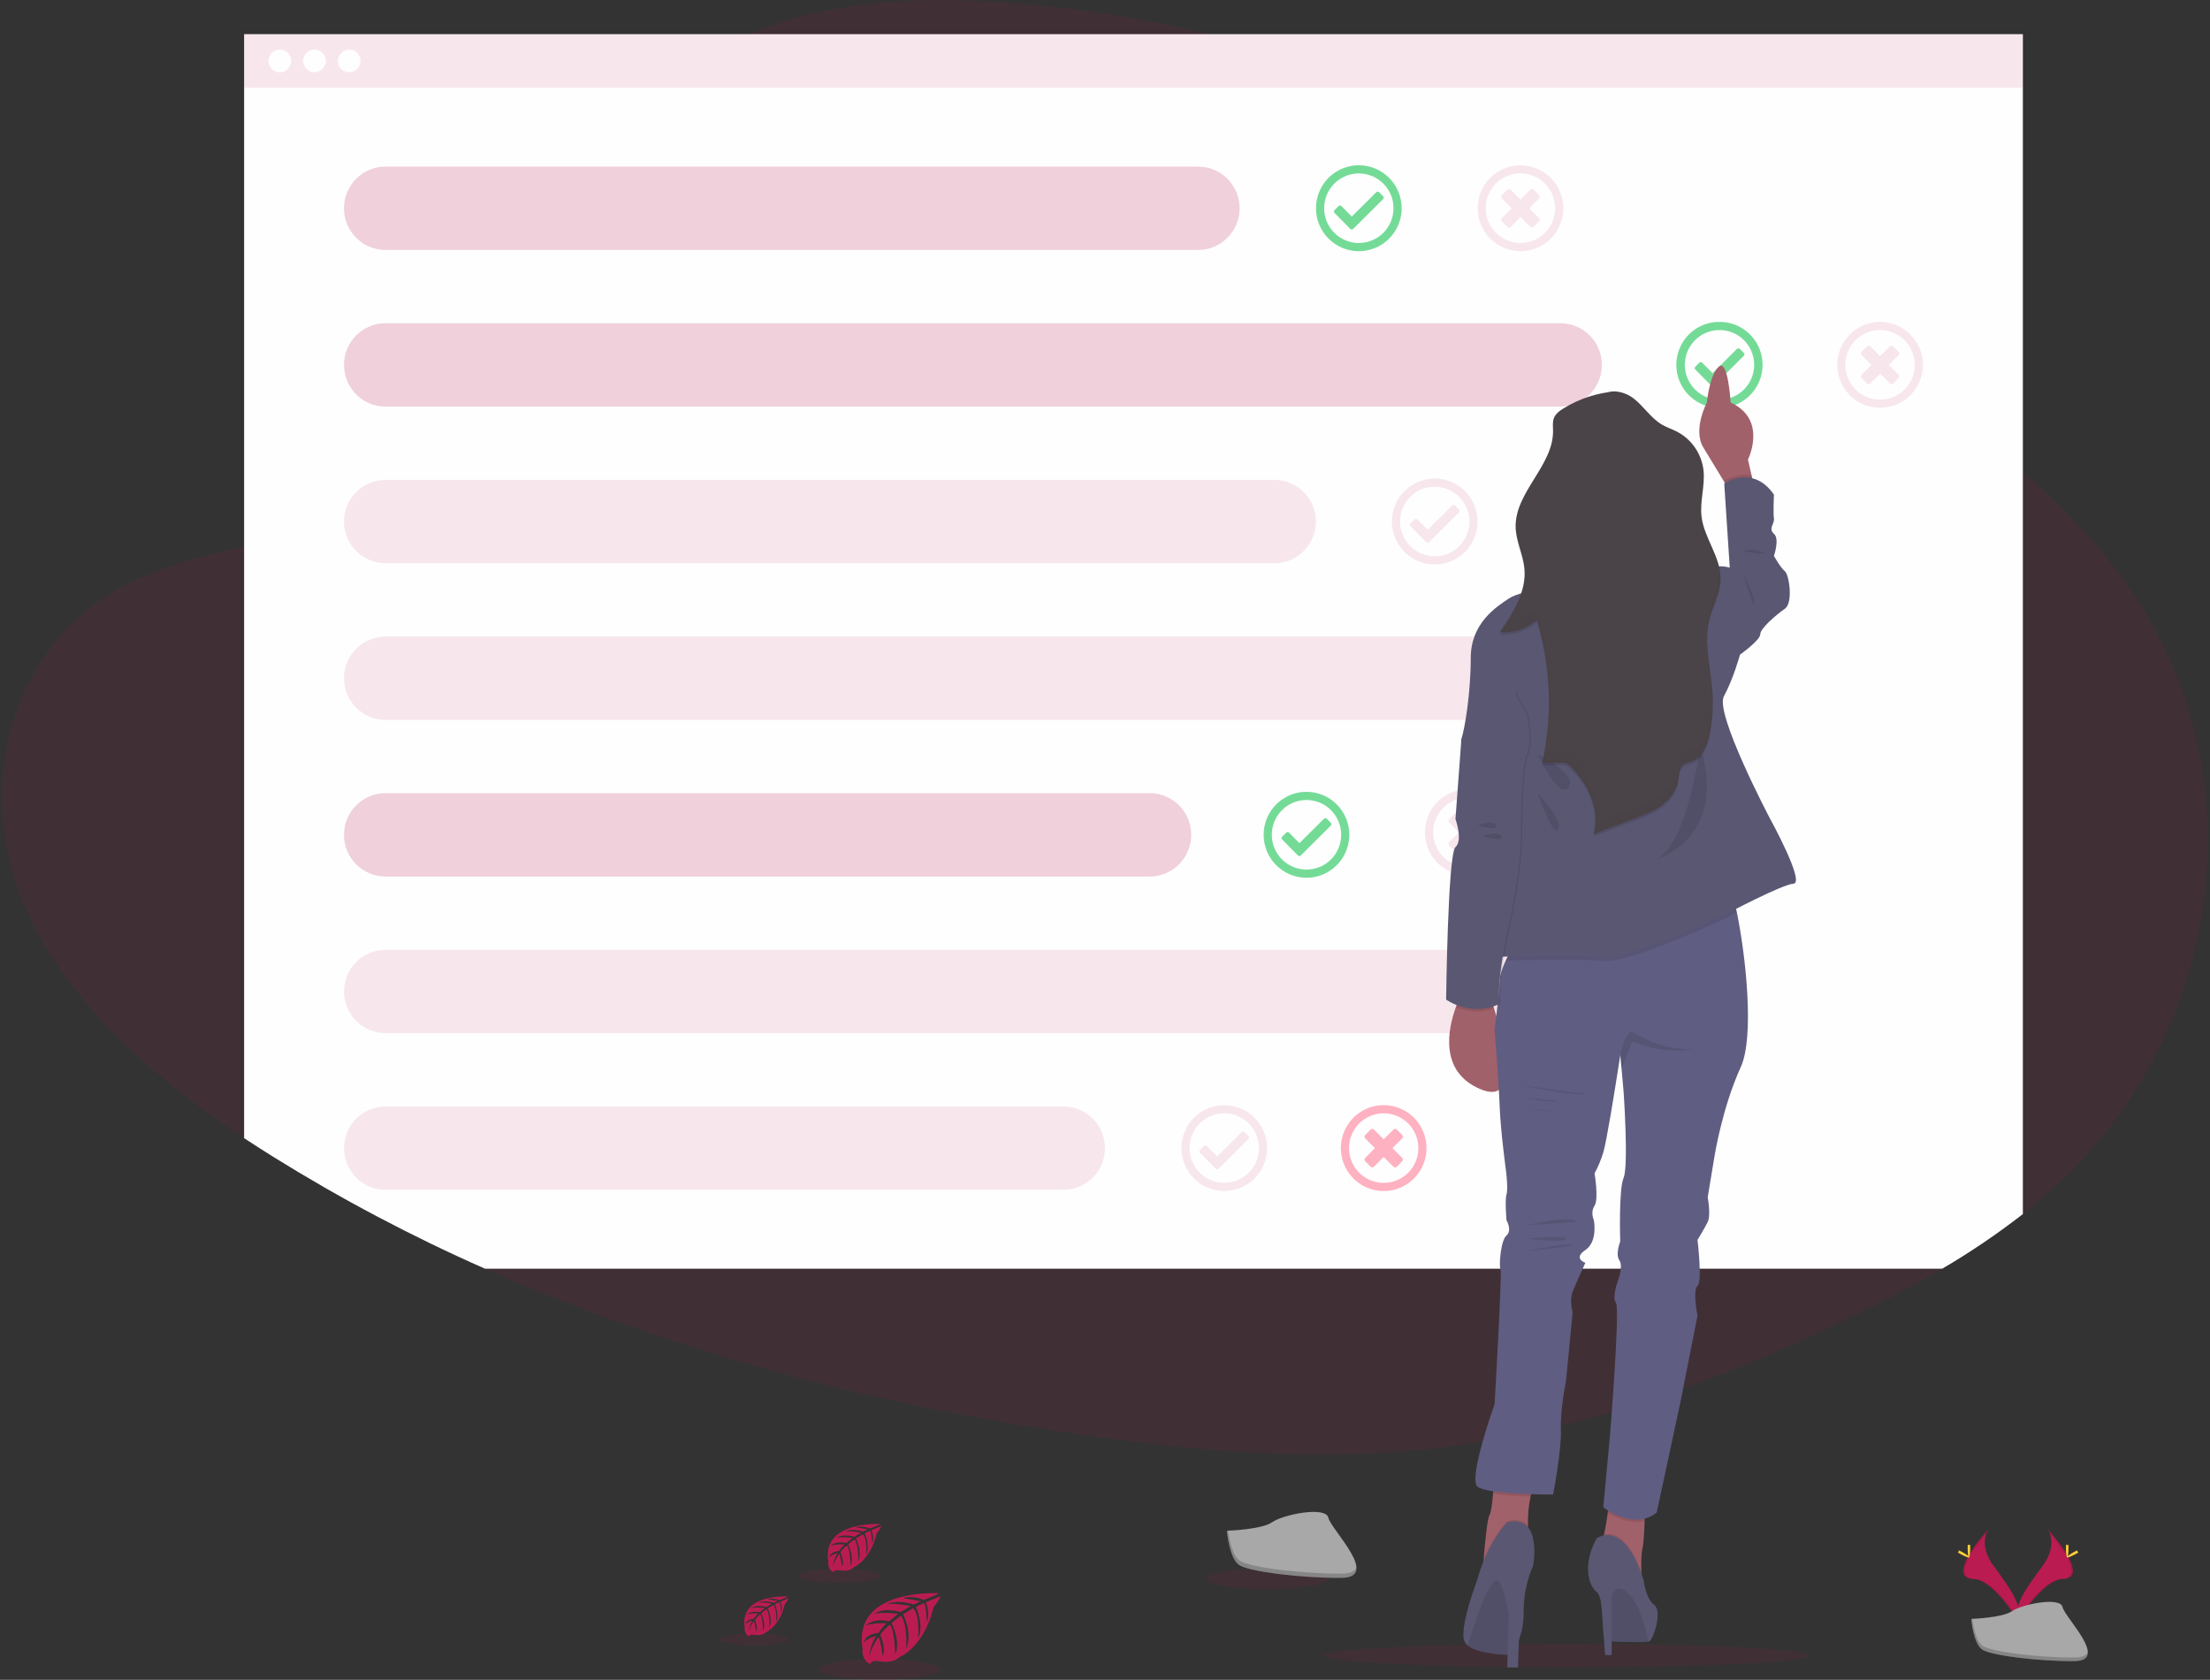 <svg width="509" height="387" viewBox="0 0 509 387" fill="none" xmlns="http://www.w3.org/2000/svg">
<rect x="0" y="0" width="509" height="387" fill="#333333" stroke="none"/>
<g clip-path="url(#clip0)">
<path opacity="0.1" d="M471.585 274.953C470.004 276.348 468.383 277.705 466.723 279.025C466.446 279.251 466.159 279.496 465.877 279.699C459.97 284.296 453.768 288.5 447.312 292.282C439.904 296.675 432.171 300.671 424.335 304.442C412.557 310.159 400.493 315.264 388.191 319.736L387.636 319.938C382.225 321.874 376.752 323.66 371.218 325.297L371.119 325.325C367.258 326.456 363.369 327.501 359.455 328.459L358.919 328.591C353.157 329.986 347.336 331.173 341.458 332.15L340.105 332.367C335.808 333.045 331.481 333.598 327.125 334.025C302.64 336.382 277.86 334.469 253.525 331.16C204.382 324.472 155.892 311.936 111.653 292.282C94.797 284.83 78.484 276.198 62.834 266.45C60.617 265.065 58.414 263.651 56.225 262.209C55.882 261.978 55.534 261.737 55.191 261.516C33.61 247.042 14.119 229.415 5.052 207.17C-5.062 182.337 1.411 150.864 26.465 136.164C35.118 131.121 45.1 128.373 55.201 126.106L56.234 125.875C57.944 125.498 59.654 125.135 61.359 124.772C67.321 123.504 73.315 122.246 79.253 120.837C90.288 118.231 101.13 115.12 111.235 110.553C111.981 110.22 112.723 109.876 113.462 109.521C121.368 105.751 129.97 100.265 136.481 93.676C142.09 87.987 146.125 81.464 146.793 74.466C146.985 72.477 146.896 70.472 146.529 68.508C145.834 64.785 145.162 61.147 144.65 57.593C143.711 50.919 143.41 44.538 144.693 38.383C145.999 32.11 148.953 26.072 154.6 20.219C155.455 19.333 156.373 18.451 157.353 17.575C161.913 13.561 167.071 10.288 172.639 7.875C173.332 7.561 174.027 7.267 174.725 6.994C190.228 0.697 208.864 -0.618 226.274 0.25C242.54 1.087 258.703 3.341 274.581 6.985C275.84 7.267 277.099 7.564 278.339 7.866C291.851 11.148 305.146 15.27 318.147 20.209C356.373 34.631 392.146 55.411 425.228 77.967L426.806 79.047C427.58 79.578 428.353 80.112 429.127 80.649C430.712 81.742 432.287 82.842 433.853 83.948C435.018 84.762 436.18 85.582 437.339 86.408L439.833 88.185L441.388 89.307C449.844 95.434 458.164 101.782 465.873 108.592L466.718 109.347C476.114 117.736 484.621 126.813 491.433 136.946C520.329 179.948 511.76 239.525 471.585 274.953Z" fill="#BA1C51"/>
<path opacity="0.03" d="M466.723 6.984V279.025C466.446 279.251 466.159 279.496 465.877 279.698C459.97 284.296 453.768 288.5 447.312 292.282H111.691C94.822 284.831 78.496 276.199 62.834 266.45C60.617 265.065 58.414 263.651 56.225 262.208C55.882 261.978 55.534 261.737 55.191 261.516V7.013L466.723 6.984Z" fill="black"/>
<path d="M465.901 7.867V279.7C459.994 284.298 453.792 288.501 447.335 292.284H111.691C94.822 284.833 78.496 276.201 62.834 266.452C60.617 265.066 58.414 263.652 56.225 262.21V7.867H465.901Z" fill="#FEFEFE"/>
<g opacity="0.7">
<path opacity="0.7" d="M367.441 110.248C365.49 110.248 363.582 110.829 361.96 111.916C360.338 113.004 359.073 114.549 358.327 116.358C357.58 118.166 357.385 120.156 357.765 122.076C358.146 123.996 359.085 125.76 360.465 127.144C361.845 128.528 363.603 129.471 365.516 129.853C367.43 130.234 369.414 130.038 371.216 129.289C373.019 128.54 374.56 127.272 375.644 125.644C376.728 124.016 377.306 122.103 377.306 120.145C377.306 117.52 376.267 115.003 374.417 113.147C372.567 111.291 370.057 110.248 367.441 110.248ZM367.441 128.157C365.323 128.157 363.292 127.313 361.794 125.811C360.296 124.308 359.455 122.27 359.455 120.145C359.453 119.25 359.604 118.36 359.901 117.516C360.38 116.123 361.233 114.891 362.365 113.953C363.497 113.015 364.864 112.409 366.317 112.2C367.77 111.991 369.253 112.188 370.602 112.77C371.95 113.351 373.113 114.294 373.963 115.495C374.812 116.696 375.315 118.109 375.417 119.578C375.518 121.047 375.214 122.516 374.537 123.823C373.861 125.13 372.839 126.225 371.583 126.987C370.326 127.749 368.885 128.149 367.417 128.143L367.441 128.157Z" fill="#FF6584"/>
<path opacity="0.7" d="M370.466 124.444L371.706 123.195C371.758 123.143 371.798 123.082 371.826 123.015C371.854 122.948 371.868 122.876 371.868 122.803C371.868 122.731 371.854 122.659 371.826 122.592C371.798 122.524 371.758 122.463 371.706 122.412L369.465 120.159L371.706 117.911C371.758 117.86 371.798 117.799 371.826 117.732C371.854 117.665 371.868 117.593 371.868 117.52C371.868 117.447 371.854 117.375 371.826 117.308C371.798 117.241 371.758 117.18 371.706 117.129L370.466 115.88C370.415 115.828 370.353 115.787 370.286 115.759C370.219 115.731 370.147 115.717 370.074 115.717C370.001 115.717 369.929 115.731 369.861 115.759C369.794 115.787 369.733 115.828 369.682 115.88L367.441 118.128L365.2 115.88C365.149 115.828 365.088 115.787 365.021 115.76C364.954 115.732 364.882 115.717 364.81 115.717C364.738 115.717 364.666 115.732 364.599 115.76C364.532 115.787 364.471 115.828 364.42 115.88L363.175 117.152C363.124 117.204 363.083 117.265 363.055 117.332C363.027 117.399 363.013 117.471 363.013 117.544C363.013 117.616 363.027 117.688 363.055 117.756C363.083 117.823 363.124 117.884 363.175 117.935L365.416 120.183L363.175 122.436C363.124 122.487 363.083 122.548 363.055 122.615C363.027 122.682 363.013 122.754 363.013 122.827C363.013 122.9 363.027 122.972 363.055 123.039C363.083 123.106 363.124 123.167 363.175 123.218L364.42 124.467C364.471 124.519 364.532 124.56 364.599 124.588C364.666 124.615 364.738 124.63 364.81 124.63C364.882 124.63 364.954 124.615 365.021 124.588C365.088 124.56 365.149 124.519 365.2 124.467L367.441 122.214L369.682 124.467C369.79 124.566 369.932 124.619 370.079 124.615C370.225 124.61 370.364 124.549 370.466 124.444Z" fill="#FF6584"/>
</g>
<path opacity="0.1" d="M347.724 189.892C347.481 188.605 346.985 187.38 346.265 186.287C345.546 185.194 344.618 184.255 343.534 183.525C342.442 182.79 341.214 182.282 339.924 182.029C338.633 181.775 337.305 181.782 336.018 182.049L335.722 182.12C335.189 182.244 334.669 182.414 334.167 182.629C332.386 183.397 330.869 184.671 329.804 186.296C328.739 187.92 328.173 189.822 328.175 191.766C328.178 193.71 328.749 195.611 329.818 197.232C330.888 198.854 332.408 200.125 334.19 200.887L334.472 201.001C335.969 201.585 337.586 201.795 339.182 201.61C340.778 201.425 342.305 200.852 343.63 199.941C344.955 199.03 346.038 197.808 346.785 196.381C347.532 194.954 347.921 193.365 347.917 191.754C347.913 191.128 347.849 190.505 347.724 189.892ZM345.902 192.941C345.904 192.951 345.904 192.96 345.902 192.97V193.059C345.697 194.273 345.216 195.424 344.495 196.421C343.775 197.419 342.836 198.236 341.75 198.81C340.664 199.384 339.46 199.699 338.233 199.731C337.006 199.762 335.788 199.51 334.674 198.993C334.579 198.952 334.487 198.906 334.397 198.856C333.873 198.588 333.381 198.261 332.931 197.881C331.956 197.057 331.192 196.011 330.703 194.831C330.213 193.651 330.012 192.37 330.116 191.096C330.221 189.822 330.627 188.591 331.303 187.507C331.978 186.422 332.902 185.516 333.998 184.863C334.495 184.565 335.024 184.324 335.576 184.147L335.872 184.057C337.057 183.725 338.302 183.671 339.511 183.901C340.72 184.131 341.859 184.638 342.841 185.383C343.822 186.127 344.619 187.089 345.168 188.193C345.718 189.298 346.006 190.515 346.01 191.749C346.005 192.149 345.969 192.547 345.902 192.941Z" fill="#BA1C51"/>
<path opacity="0.1" d="M341.049 196.032L342.294 194.783C342.345 194.732 342.386 194.671 342.414 194.604C342.442 194.537 342.456 194.465 342.456 194.392C342.456 194.319 342.442 194.247 342.414 194.18C342.386 194.113 342.345 194.052 342.294 194.001L340.053 191.753L342.294 189.505C342.345 189.453 342.386 189.392 342.414 189.324C342.442 189.257 342.456 189.184 342.456 189.111C342.456 189.038 342.442 188.966 342.414 188.898C342.386 188.831 342.345 188.769 342.294 188.718L341.049 187.473C340.998 187.422 340.937 187.381 340.87 187.353C340.803 187.325 340.731 187.311 340.659 187.311C340.587 187.311 340.515 187.325 340.448 187.353C340.381 187.381 340.32 187.422 340.269 187.473L338.028 189.731L335.773 187.473C335.722 187.422 335.662 187.381 335.595 187.353C335.528 187.325 335.456 187.311 335.383 187.311C335.311 187.311 335.239 187.325 335.172 187.353C335.105 187.381 335.045 187.422 334.994 187.473L333.749 188.718C333.697 188.769 333.656 188.831 333.628 188.898C333.6 188.966 333.586 189.038 333.586 189.111C333.586 189.184 333.6 189.257 333.628 189.324C333.656 189.392 333.697 189.453 333.749 189.505L335.994 191.753L333.749 194.001C333.697 194.052 333.656 194.113 333.629 194.18C333.601 194.247 333.586 194.319 333.586 194.392C333.586 194.465 333.601 194.537 333.629 194.604C333.656 194.671 333.697 194.732 333.749 194.783L334.994 196.032C335.045 196.084 335.105 196.125 335.172 196.153C335.239 196.181 335.311 196.195 335.383 196.195C335.456 196.195 335.528 196.181 335.595 196.153C335.662 196.125 335.722 196.084 335.773 196.032L338.019 193.784L340.26 196.032C340.311 196.085 340.372 196.127 340.44 196.156C340.508 196.185 340.581 196.2 340.654 196.2C340.728 196.2 340.801 196.185 340.869 196.156C340.936 196.127 340.998 196.085 341.049 196.032Z" fill="#BA1C51"/>
<path opacity="0.7" d="M318.547 45.194L317.649 44.289C317.606 44.243 317.553 44.207 317.495 44.182C317.437 44.157 317.374 44.145 317.311 44.145C317.248 44.145 317.186 44.157 317.127 44.182C317.069 44.207 317.017 44.243 316.973 44.289L311.336 49.892L308.954 47.484C308.91 47.439 308.858 47.404 308.8 47.379C308.743 47.355 308.681 47.342 308.618 47.342C308.555 47.342 308.494 47.355 308.436 47.379C308.378 47.404 308.326 47.439 308.282 47.484L307.375 48.384C307.33 48.428 307.294 48.481 307.269 48.539C307.244 48.598 307.232 48.66 307.232 48.724C307.232 48.787 307.244 48.85 307.269 48.908C307.294 48.966 307.33 49.019 307.375 49.063L310.993 52.72C311.037 52.766 311.089 52.802 311.147 52.827C311.205 52.852 311.268 52.865 311.331 52.865C311.394 52.865 311.457 52.852 311.515 52.827C311.573 52.802 311.625 52.766 311.669 52.72L318.542 45.877C318.589 45.833 318.626 45.781 318.651 45.722C318.677 45.663 318.69 45.6 318.691 45.536C318.691 45.472 318.679 45.409 318.654 45.35C318.629 45.291 318.593 45.238 318.547 45.194ZM318.547 45.194L317.649 44.289C317.606 44.243 317.553 44.207 317.495 44.182C317.437 44.157 317.374 44.145 317.311 44.145C317.248 44.145 317.186 44.157 317.127 44.182C317.069 44.207 317.017 44.243 316.973 44.289L311.336 49.892L308.954 47.484C308.91 47.439 308.858 47.404 308.8 47.379C308.743 47.355 308.681 47.342 308.618 47.342C308.555 47.342 308.494 47.355 308.436 47.379C308.378 47.404 308.326 47.439 308.282 47.484L307.375 48.384C307.33 48.428 307.294 48.481 307.269 48.539C307.244 48.598 307.232 48.66 307.232 48.724C307.232 48.787 307.244 48.85 307.269 48.908C307.294 48.966 307.33 49.019 307.375 49.063L310.993 52.72C311.037 52.766 311.089 52.802 311.147 52.827C311.205 52.852 311.268 52.865 311.331 52.865C311.394 52.865 311.457 52.852 311.515 52.827C311.573 52.802 311.625 52.766 311.669 52.72L318.542 45.877C318.589 45.833 318.626 45.781 318.651 45.722C318.677 45.663 318.69 45.6 318.691 45.536C318.691 45.472 318.679 45.409 318.654 45.35C318.629 45.291 318.593 45.238 318.547 45.194ZM318.547 45.194L317.649 44.289C317.606 44.243 317.553 44.207 317.495 44.182C317.437 44.157 317.374 44.145 317.311 44.145C317.248 44.145 317.186 44.157 317.127 44.182C317.069 44.207 317.017 44.243 316.973 44.289L311.336 49.892L308.954 47.484C308.91 47.439 308.858 47.404 308.8 47.379C308.743 47.355 308.681 47.342 308.618 47.342C308.555 47.342 308.494 47.355 308.436 47.379C308.378 47.404 308.326 47.439 308.282 47.484L307.375 48.384C307.33 48.428 307.294 48.481 307.269 48.539C307.244 48.598 307.232 48.66 307.232 48.724C307.232 48.787 307.244 48.85 307.269 48.908C307.294 48.966 307.33 49.019 307.375 49.063L310.993 52.72C311.037 52.766 311.089 52.802 311.147 52.827C311.205 52.852 311.268 52.865 311.331 52.865C311.394 52.865 311.457 52.852 311.515 52.827C311.573 52.802 311.625 52.766 311.669 52.72L318.542 45.877C318.589 45.833 318.626 45.781 318.651 45.722C318.677 45.663 318.69 45.6 318.691 45.536C318.691 45.472 318.679 45.409 318.654 45.35C318.629 45.291 318.593 45.238 318.547 45.194ZM318.547 45.194L317.649 44.289C317.606 44.243 317.553 44.207 317.495 44.182C317.437 44.157 317.374 44.145 317.311 44.145C317.248 44.145 317.186 44.157 317.127 44.182C317.069 44.207 317.017 44.243 316.973 44.289L311.336 49.892L308.954 47.484C308.91 47.439 308.858 47.404 308.8 47.379C308.743 47.355 308.681 47.342 308.618 47.342C308.555 47.342 308.494 47.355 308.436 47.379C308.378 47.404 308.326 47.439 308.282 47.484L307.375 48.384C307.33 48.428 307.294 48.481 307.269 48.539C307.244 48.598 307.232 48.66 307.232 48.724C307.232 48.787 307.244 48.85 307.269 48.908C307.294 48.966 307.33 49.019 307.375 49.063L310.993 52.72C311.037 52.766 311.089 52.802 311.147 52.827C311.205 52.852 311.268 52.865 311.331 52.865C311.394 52.865 311.457 52.852 311.515 52.827C311.573 52.802 311.625 52.766 311.669 52.72L318.542 45.877C318.589 45.833 318.626 45.781 318.651 45.722C318.677 45.663 318.69 45.6 318.691 45.536C318.691 45.472 318.679 45.409 318.654 45.35C318.629 45.291 318.593 45.238 318.547 45.194ZM312.961 38.072C311.01 38.072 309.103 38.653 307.48 39.74C305.858 40.828 304.593 42.374 303.847 44.182C303.1 45.991 302.905 47.981 303.285 49.901C303.666 51.82 304.606 53.584 305.985 54.968C307.365 56.352 309.123 57.295 311.036 57.677C312.95 58.059 314.934 57.863 316.736 57.114C318.539 56.364 320.08 55.096 321.164 53.468C322.248 51.841 322.826 49.927 322.826 47.97C322.826 45.345 321.787 42.827 319.937 40.971C318.087 39.115 315.578 38.072 312.961 38.072ZM312.961 55.982C311.382 55.982 309.838 55.512 308.524 54.631C307.211 53.751 306.187 52.5 305.583 51.036C304.978 49.572 304.82 47.961 305.128 46.407C305.437 44.852 306.197 43.425 307.314 42.304C308.431 41.184 309.854 40.421 311.403 40.111C312.952 39.802 314.558 39.961 316.017 40.567C317.477 41.174 318.724 42.201 319.601 43.518C320.479 44.836 320.947 46.385 320.947 47.97C320.949 49.022 320.744 50.064 320.343 51.036C319.942 52.009 319.354 52.892 318.612 53.636C317.87 54.38 316.988 54.969 316.019 55.37C315.049 55.771 314.01 55.975 312.961 55.972V55.982ZM318.547 45.203L317.649 44.298C317.606 44.252 317.553 44.216 317.495 44.191C317.437 44.167 317.374 44.154 317.311 44.154C317.248 44.154 317.186 44.167 317.127 44.191C317.069 44.216 317.017 44.252 316.973 44.298L311.336 49.902L308.954 47.494C308.91 47.449 308.858 47.413 308.8 47.389C308.743 47.364 308.681 47.352 308.618 47.352C308.555 47.352 308.494 47.364 308.436 47.389C308.378 47.413 308.326 47.449 308.282 47.494L307.375 48.394C307.33 48.438 307.294 48.49 307.269 48.549C307.244 48.607 307.232 48.67 307.232 48.733C307.232 48.797 307.244 48.859 307.269 48.917C307.294 48.976 307.33 49.029 307.375 49.072L310.993 52.73C311.037 52.775 311.089 52.812 311.147 52.836C311.205 52.861 311.268 52.874 311.331 52.874C311.394 52.874 311.457 52.861 311.515 52.836C311.573 52.812 311.625 52.775 311.669 52.73L318.542 45.886C318.59 45.843 318.628 45.789 318.655 45.73C318.681 45.67 318.695 45.606 318.696 45.541C318.696 45.476 318.683 45.411 318.657 45.352C318.632 45.292 318.594 45.238 318.547 45.194V45.203ZM318.547 45.203L317.649 44.298C317.606 44.252 317.553 44.216 317.495 44.191C317.437 44.167 317.374 44.154 317.311 44.154C317.248 44.154 317.186 44.167 317.127 44.191C317.069 44.216 317.017 44.252 316.973 44.298L311.336 49.902L308.954 47.494C308.91 47.449 308.858 47.413 308.8 47.389C308.743 47.364 308.681 47.352 308.618 47.352C308.555 47.352 308.494 47.364 308.436 47.389C308.378 47.413 308.326 47.449 308.282 47.494L307.375 48.394C307.33 48.438 307.294 48.49 307.269 48.549C307.244 48.607 307.232 48.67 307.232 48.733C307.232 48.797 307.244 48.859 307.269 48.917C307.294 48.976 307.33 49.029 307.375 49.072L310.993 52.73C311.037 52.775 311.089 52.812 311.147 52.836C311.205 52.861 311.268 52.874 311.331 52.874C311.394 52.874 311.457 52.861 311.515 52.836C311.573 52.812 311.625 52.775 311.669 52.73L318.542 45.886C318.59 45.843 318.628 45.789 318.655 45.73C318.681 45.67 318.695 45.606 318.696 45.541C318.696 45.476 318.683 45.411 318.657 45.352C318.632 45.292 318.594 45.238 318.547 45.194V45.203ZM318.547 45.203L317.649 44.298C317.606 44.252 317.553 44.216 317.495 44.191C317.437 44.167 317.374 44.154 317.311 44.154C317.248 44.154 317.186 44.167 317.127 44.191C317.069 44.216 317.017 44.252 316.973 44.298L311.336 49.902L308.954 47.494C308.91 47.449 308.858 47.413 308.8 47.389C308.743 47.364 308.681 47.352 308.618 47.352C308.555 47.352 308.494 47.364 308.436 47.389C308.378 47.413 308.326 47.449 308.282 47.494L307.375 48.394C307.33 48.438 307.294 48.49 307.269 48.549C307.244 48.607 307.232 48.67 307.232 48.733C307.232 48.797 307.244 48.859 307.269 48.917C307.294 48.976 307.33 49.029 307.375 49.072L310.993 52.73C311.037 52.775 311.089 52.812 311.147 52.836C311.205 52.861 311.268 52.874 311.331 52.874C311.394 52.874 311.457 52.861 311.515 52.836C311.573 52.812 311.625 52.775 311.669 52.73L318.542 45.886C318.59 45.843 318.628 45.789 318.655 45.73C318.681 45.67 318.695 45.606 318.696 45.541C318.696 45.476 318.683 45.411 318.657 45.352C318.632 45.292 318.594 45.238 318.547 45.194V45.203ZM318.547 45.203L317.649 44.298C317.606 44.252 317.553 44.216 317.495 44.191C317.437 44.167 317.374 44.154 317.311 44.154C317.248 44.154 317.186 44.167 317.127 44.191C317.069 44.216 317.017 44.252 316.973 44.298L311.336 49.902L308.954 47.494C308.91 47.449 308.858 47.413 308.8 47.389C308.743 47.364 308.681 47.352 308.618 47.352C308.555 47.352 308.494 47.364 308.436 47.389C308.378 47.413 308.326 47.449 308.282 47.494L307.375 48.394C307.33 48.438 307.294 48.49 307.269 48.549C307.244 48.607 307.232 48.67 307.232 48.733C307.232 48.797 307.244 48.859 307.269 48.917C307.294 48.976 307.33 49.029 307.375 49.072L310.993 52.73C311.037 52.775 311.089 52.812 311.147 52.836C311.205 52.861 311.268 52.874 311.331 52.874C311.394 52.874 311.457 52.861 311.515 52.836C311.573 52.812 311.625 52.775 311.669 52.73L318.542 45.886C318.59 45.843 318.628 45.789 318.655 45.73C318.681 45.67 318.695 45.606 318.696 45.541C318.696 45.476 318.683 45.411 318.657 45.352C318.632 45.292 318.594 45.238 318.547 45.194V45.203ZM318.547 45.203L317.649 44.298C317.606 44.252 317.553 44.216 317.495 44.191C317.437 44.167 317.374 44.154 317.311 44.154C317.248 44.154 317.186 44.167 317.127 44.191C317.069 44.216 317.017 44.252 316.973 44.298L311.336 49.902L308.954 47.494C308.91 47.449 308.858 47.413 308.8 47.389C308.743 47.364 308.681 47.352 308.618 47.352C308.555 47.352 308.494 47.364 308.436 47.389C308.378 47.413 308.326 47.449 308.282 47.494L307.375 48.394C307.33 48.438 307.294 48.49 307.269 48.549C307.244 48.607 307.232 48.67 307.232 48.733C307.232 48.797 307.244 48.859 307.269 48.917C307.294 48.976 307.33 49.029 307.375 49.072L310.993 52.73C311.037 52.775 311.089 52.812 311.147 52.836C311.205 52.861 311.268 52.874 311.331 52.874C311.394 52.874 311.457 52.861 311.515 52.836C311.573 52.812 311.625 52.775 311.669 52.73L318.542 45.886C318.59 45.843 318.628 45.789 318.655 45.73C318.681 45.67 318.695 45.606 318.696 45.541C318.696 45.476 318.683 45.411 318.657 45.352C318.632 45.292 318.594 45.238 318.547 45.194V45.203Z" fill="#3ACC6C"/>
<path opacity="0.1" d="M336.027 117.374L335.13 116.465C335.086 116.419 335.033 116.383 334.975 116.358C334.917 116.333 334.855 116.32 334.792 116.32C334.728 116.32 334.666 116.333 334.608 116.358C334.55 116.383 334.497 116.419 334.453 116.465L328.816 122.068L326.434 119.66C326.39 119.614 326.338 119.578 326.28 119.553C326.222 119.528 326.159 119.516 326.096 119.516C326.033 119.516 325.97 119.528 325.912 119.553C325.854 119.578 325.802 119.614 325.758 119.66L324.851 120.56C324.806 120.604 324.77 120.657 324.745 120.715C324.72 120.773 324.707 120.836 324.707 120.899C324.707 120.963 324.72 121.025 324.745 121.084C324.77 121.142 324.806 121.195 324.851 121.239L328.464 124.896C328.508 124.942 328.56 124.978 328.618 125.003C328.676 125.028 328.739 125.04 328.802 125.04C328.865 125.04 328.928 125.028 328.986 125.003C329.044 124.978 329.096 124.942 329.14 124.896L336.018 118.053C336.064 118.009 336.101 117.957 336.126 117.899C336.152 117.841 336.165 117.779 336.166 117.715C336.167 117.652 336.155 117.589 336.131 117.531C336.107 117.472 336.072 117.419 336.027 117.374ZM336.027 117.374L335.13 116.465C335.086 116.419 335.033 116.383 334.975 116.358C334.917 116.333 334.855 116.32 334.792 116.32C334.728 116.32 334.666 116.333 334.608 116.358C334.55 116.383 334.497 116.419 334.453 116.465L328.816 122.068L326.434 119.66C326.39 119.614 326.338 119.578 326.28 119.553C326.222 119.528 326.159 119.516 326.096 119.516C326.033 119.516 325.97 119.528 325.912 119.553C325.854 119.578 325.802 119.614 325.758 119.66L324.851 120.56C324.806 120.604 324.77 120.657 324.745 120.715C324.72 120.773 324.707 120.836 324.707 120.899C324.707 120.963 324.72 121.025 324.745 121.084C324.77 121.142 324.806 121.195 324.851 121.239L328.464 124.896C328.508 124.942 328.56 124.978 328.618 125.003C328.676 125.028 328.739 125.04 328.802 125.04C328.865 125.04 328.928 125.028 328.986 125.003C329.044 124.978 329.096 124.942 329.14 124.896L336.018 118.053C336.064 118.009 336.101 117.957 336.126 117.899C336.152 117.841 336.165 117.779 336.166 117.715C336.167 117.652 336.155 117.589 336.131 117.531C336.107 117.472 336.072 117.419 336.027 117.374ZM336.027 117.374L335.13 116.465C335.086 116.419 335.033 116.383 334.975 116.358C334.917 116.333 334.855 116.32 334.792 116.32C334.728 116.32 334.666 116.333 334.608 116.358C334.55 116.383 334.497 116.419 334.453 116.465L328.816 122.068L326.434 119.66C326.39 119.614 326.338 119.578 326.28 119.553C326.222 119.528 326.159 119.516 326.096 119.516C326.033 119.516 325.97 119.528 325.912 119.553C325.854 119.578 325.802 119.614 325.758 119.66L324.851 120.56C324.806 120.604 324.77 120.657 324.745 120.715C324.72 120.773 324.707 120.836 324.707 120.899C324.707 120.963 324.72 121.025 324.745 121.084C324.77 121.142 324.806 121.195 324.851 121.239L328.464 124.896C328.508 124.942 328.56 124.978 328.618 125.003C328.676 125.028 328.739 125.04 328.802 125.04C328.865 125.04 328.928 125.028 328.986 125.003C329.044 124.978 329.096 124.942 329.14 124.896L336.018 118.053C336.064 118.009 336.101 117.957 336.126 117.899C336.152 117.841 336.165 117.779 336.166 117.715C336.167 117.652 336.155 117.589 336.131 117.531C336.107 117.472 336.072 117.419 336.027 117.374ZM336.027 117.374L335.13 116.465C335.086 116.419 335.033 116.383 334.975 116.358C334.917 116.333 334.855 116.32 334.792 116.32C334.728 116.32 334.666 116.333 334.608 116.358C334.55 116.383 334.497 116.419 334.453 116.465L328.816 122.068L326.434 119.66C326.39 119.614 326.338 119.578 326.28 119.553C326.222 119.528 326.159 119.516 326.096 119.516C326.033 119.516 325.97 119.528 325.912 119.553C325.854 119.578 325.802 119.614 325.758 119.66L324.851 120.56C324.806 120.604 324.77 120.657 324.745 120.715C324.72 120.773 324.707 120.836 324.707 120.899C324.707 120.963 324.72 121.025 324.745 121.084C324.77 121.142 324.806 121.195 324.851 121.239L328.464 124.896C328.508 124.942 328.56 124.978 328.618 125.003C328.676 125.028 328.739 125.04 328.802 125.04C328.865 125.04 328.928 125.028 328.986 125.003C329.044 124.978 329.096 124.942 329.14 124.896L336.018 118.053C336.064 118.009 336.101 117.957 336.126 117.899C336.152 117.841 336.165 117.779 336.166 117.715C336.167 117.652 336.155 117.589 336.131 117.531C336.107 117.472 336.072 117.419 336.027 117.374ZM330.441 110.248C328.49 110.248 326.583 110.829 324.961 111.916C323.338 113.004 322.074 114.549 321.327 116.358C320.58 118.166 320.385 120.156 320.766 122.076C321.146 123.996 322.086 125.76 323.466 127.144C324.845 128.528 326.603 129.471 328.517 129.853C330.431 130.234 332.414 130.038 334.217 129.289C336.019 128.54 337.56 127.272 338.644 125.644C339.728 124.016 340.307 122.103 340.307 120.145C340.307 117.52 339.267 115.003 337.417 113.147C335.567 111.291 333.058 110.248 330.441 110.248ZM330.441 128.157C328.862 128.157 327.318 127.688 326.005 126.807C324.691 125.927 323.668 124.675 323.063 123.211C322.459 121.747 322.301 120.136 322.609 118.582C322.917 117.028 323.677 115.6 324.794 114.48C325.911 113.359 327.334 112.596 328.883 112.287C330.433 111.978 332.038 112.137 333.498 112.743C334.957 113.35 336.204 114.376 337.082 115.694C337.959 117.012 338.428 118.561 338.428 120.145C338.43 121.198 338.225 122.241 337.825 123.214C337.424 124.187 336.836 125.071 336.094 125.815C335.352 126.559 334.47 127.148 333.5 127.55C332.53 127.951 331.491 128.156 330.441 128.153V128.157ZM336.027 117.379L335.13 116.469C335.086 116.424 335.033 116.387 334.975 116.363C334.917 116.338 334.855 116.325 334.792 116.325C334.728 116.325 334.666 116.338 334.608 116.363C334.55 116.387 334.497 116.424 334.453 116.469L328.816 122.073L326.434 119.665C326.39 119.619 326.338 119.583 326.28 119.558C326.222 119.533 326.159 119.52 326.096 119.52C326.033 119.52 325.97 119.533 325.912 119.558C325.854 119.583 325.802 119.619 325.758 119.665L324.851 120.565C324.806 120.609 324.77 120.661 324.745 120.72C324.72 120.778 324.707 120.841 324.707 120.904C324.707 120.968 324.72 121.03 324.745 121.089C324.77 121.147 324.806 121.2 324.851 121.243L328.464 124.901C328.508 124.946 328.56 124.983 328.618 125.007C328.676 125.032 328.739 125.045 328.802 125.045C328.865 125.045 328.928 125.032 328.986 125.007C329.044 124.983 329.096 124.946 329.14 124.901L336.018 118.058C336.064 118.014 336.102 117.962 336.128 117.903C336.154 117.845 336.168 117.782 336.169 117.718C336.169 117.654 336.157 117.59 336.133 117.531C336.109 117.472 336.073 117.419 336.027 117.374V117.379ZM336.027 117.379L335.13 116.469C335.086 116.424 335.033 116.387 334.975 116.363C334.917 116.338 334.855 116.325 334.792 116.325C334.728 116.325 334.666 116.338 334.608 116.363C334.55 116.387 334.497 116.424 334.453 116.469L328.816 122.073L326.434 119.665C326.39 119.619 326.338 119.583 326.28 119.558C326.222 119.533 326.159 119.52 326.096 119.52C326.033 119.52 325.97 119.533 325.912 119.558C325.854 119.583 325.802 119.619 325.758 119.665L324.851 120.565C324.806 120.609 324.77 120.661 324.745 120.72C324.72 120.778 324.707 120.841 324.707 120.904C324.707 120.968 324.72 121.03 324.745 121.089C324.77 121.147 324.806 121.2 324.851 121.243L328.464 124.901C328.508 124.946 328.56 124.983 328.618 125.007C328.676 125.032 328.739 125.045 328.802 125.045C328.865 125.045 328.928 125.032 328.986 125.007C329.044 124.983 329.096 124.946 329.14 124.901L336.018 118.058C336.064 118.014 336.102 117.962 336.128 117.903C336.154 117.845 336.168 117.782 336.169 117.718C336.169 117.654 336.157 117.59 336.133 117.531C336.109 117.472 336.073 117.419 336.027 117.374V117.379ZM336.027 117.379L335.13 116.469C335.086 116.424 335.033 116.387 334.975 116.363C334.917 116.338 334.855 116.325 334.792 116.325C334.728 116.325 334.666 116.338 334.608 116.363C334.55 116.387 334.497 116.424 334.453 116.469L328.816 122.073L326.434 119.665C326.39 119.619 326.338 119.583 326.28 119.558C326.222 119.533 326.159 119.52 326.096 119.52C326.033 119.52 325.97 119.533 325.912 119.558C325.854 119.583 325.802 119.619 325.758 119.665L324.851 120.565C324.806 120.609 324.77 120.661 324.745 120.72C324.72 120.778 324.707 120.841 324.707 120.904C324.707 120.968 324.72 121.03 324.745 121.089C324.77 121.147 324.806 121.2 324.851 121.243L328.464 124.901C328.508 124.946 328.56 124.983 328.618 125.007C328.676 125.032 328.739 125.045 328.802 125.045C328.865 125.045 328.928 125.032 328.986 125.007C329.044 124.983 329.096 124.946 329.14 124.901L336.018 118.058C336.064 118.014 336.102 117.962 336.128 117.903C336.154 117.845 336.168 117.782 336.169 117.718C336.169 117.654 336.157 117.59 336.133 117.531C336.109 117.472 336.073 117.419 336.027 117.374V117.379ZM336.027 117.379L335.13 116.469C335.086 116.424 335.033 116.387 334.975 116.363C334.917 116.338 334.855 116.325 334.792 116.325C334.728 116.325 334.666 116.338 334.608 116.363C334.55 116.387 334.497 116.424 334.453 116.469L328.816 122.073L326.434 119.665C326.39 119.619 326.338 119.583 326.28 119.558C326.222 119.533 326.159 119.52 326.096 119.52C326.033 119.52 325.97 119.533 325.912 119.558C325.854 119.583 325.802 119.619 325.758 119.665L324.851 120.565C324.806 120.609 324.77 120.661 324.745 120.72C324.72 120.778 324.707 120.841 324.707 120.904C324.707 120.968 324.72 121.03 324.745 121.089C324.77 121.147 324.806 121.2 324.851 121.243L328.464 124.901C328.508 124.946 328.56 124.983 328.618 125.007C328.676 125.032 328.739 125.045 328.802 125.045C328.865 125.045 328.928 125.032 328.986 125.007C329.044 124.983 329.096 124.946 329.14 124.901L336.018 118.058C336.064 118.014 336.102 117.962 336.128 117.903C336.154 117.845 336.168 117.782 336.169 117.718C336.169 117.654 336.157 117.59 336.133 117.531C336.109 117.472 336.073 117.419 336.027 117.374V117.379ZM336.027 117.379L335.13 116.469C335.086 116.424 335.033 116.387 334.975 116.363C334.917 116.338 334.855 116.325 334.792 116.325C334.728 116.325 334.666 116.338 334.608 116.363C334.55 116.387 334.497 116.424 334.453 116.469L328.816 122.073L326.434 119.665C326.39 119.619 326.338 119.583 326.28 119.558C326.222 119.533 326.159 119.52 326.096 119.52C326.033 119.52 325.97 119.533 325.912 119.558C325.854 119.583 325.802 119.619 325.758 119.665L324.851 120.565C324.806 120.609 324.77 120.661 324.745 120.72C324.72 120.778 324.707 120.841 324.707 120.904C324.707 120.968 324.72 121.03 324.745 121.089C324.77 121.147 324.806 121.2 324.851 121.243L328.464 124.901C328.508 124.946 328.56 124.983 328.618 125.007C328.676 125.032 328.739 125.045 328.802 125.045C328.865 125.045 328.928 125.032 328.986 125.007C329.044 124.983 329.096 124.946 329.14 124.901L336.018 118.058C336.064 118.014 336.102 117.962 336.128 117.903C336.154 117.845 336.168 117.782 336.169 117.718C336.169 117.654 336.157 117.59 336.133 117.531C336.109 117.472 336.073 117.419 336.027 117.374V117.379Z" fill="#BA1C51"/>
<path opacity="0.7" d="M306.492 189.548L305.595 188.638C305.551 188.593 305.499 188.556 305.441 188.532C305.383 188.507 305.32 188.494 305.257 188.494C305.194 188.494 305.131 188.507 305.073 188.532C305.015 188.556 304.962 188.593 304.919 188.638L299.281 194.242L296.9 191.834C296.856 191.788 296.803 191.752 296.745 191.727C296.687 191.702 296.625 191.69 296.561 191.69C296.498 191.69 296.436 191.702 296.378 191.727C296.319 191.752 296.267 191.788 296.223 191.834L295.316 192.734C295.271 192.778 295.235 192.831 295.21 192.889C295.185 192.947 295.173 193.01 295.173 193.073C295.173 193.137 295.185 193.199 295.21 193.258C295.235 193.316 295.271 193.369 295.316 193.413L298.929 197.07C298.973 197.116 299.025 197.152 299.083 197.177C299.142 197.201 299.204 197.214 299.267 197.214C299.33 197.214 299.393 197.201 299.451 197.177C299.509 197.152 299.562 197.116 299.605 197.07L306.483 190.227C306.529 190.183 306.566 190.131 306.591 190.073C306.617 190.015 306.631 189.953 306.631 189.889C306.632 189.826 306.62 189.763 306.597 189.704C306.573 189.646 306.537 189.593 306.492 189.548ZM306.492 189.548L305.595 188.638C305.551 188.593 305.499 188.556 305.441 188.532C305.383 188.507 305.32 188.494 305.257 188.494C305.194 188.494 305.131 188.507 305.073 188.532C305.015 188.556 304.962 188.593 304.919 188.638L299.281 194.242L296.9 191.834C296.856 191.788 296.803 191.752 296.745 191.727C296.687 191.702 296.625 191.69 296.561 191.69C296.498 191.69 296.436 191.702 296.378 191.727C296.319 191.752 296.267 191.788 296.223 191.834L295.316 192.734C295.271 192.778 295.235 192.831 295.21 192.889C295.185 192.947 295.173 193.01 295.173 193.073C295.173 193.137 295.185 193.199 295.21 193.258C295.235 193.316 295.271 193.369 295.316 193.413L298.929 197.07C298.973 197.116 299.025 197.152 299.083 197.177C299.142 197.201 299.204 197.214 299.267 197.214C299.33 197.214 299.393 197.201 299.451 197.177C299.509 197.152 299.562 197.116 299.605 197.07L306.483 190.227C306.529 190.183 306.566 190.131 306.591 190.073C306.617 190.015 306.631 189.953 306.631 189.889C306.632 189.826 306.62 189.763 306.597 189.704C306.573 189.646 306.537 189.593 306.492 189.548ZM306.492 189.548L305.595 188.638C305.551 188.593 305.499 188.556 305.441 188.532C305.383 188.507 305.32 188.494 305.257 188.494C305.194 188.494 305.131 188.507 305.073 188.532C305.015 188.556 304.962 188.593 304.919 188.638L299.281 194.242L296.9 191.834C296.856 191.788 296.803 191.752 296.745 191.727C296.687 191.702 296.625 191.69 296.561 191.69C296.498 191.69 296.436 191.702 296.378 191.727C296.319 191.752 296.267 191.788 296.223 191.834L295.316 192.734C295.271 192.778 295.235 192.831 295.21 192.889C295.185 192.947 295.173 193.01 295.173 193.073C295.173 193.137 295.185 193.199 295.21 193.258C295.235 193.316 295.271 193.369 295.316 193.413L298.929 197.07C298.973 197.116 299.025 197.152 299.083 197.177C299.142 197.201 299.204 197.214 299.267 197.214C299.33 197.214 299.393 197.201 299.451 197.177C299.509 197.152 299.562 197.116 299.605 197.07L306.483 190.227C306.529 190.183 306.566 190.131 306.591 190.073C306.617 190.015 306.631 189.953 306.631 189.889C306.632 189.826 306.62 189.763 306.597 189.704C306.573 189.646 306.537 189.593 306.492 189.548ZM306.492 189.548L305.595 188.638C305.551 188.593 305.499 188.556 305.441 188.532C305.383 188.507 305.32 188.494 305.257 188.494C305.194 188.494 305.131 188.507 305.073 188.532C305.015 188.556 304.962 188.593 304.919 188.638L299.281 194.242L296.9 191.834C296.856 191.788 296.803 191.752 296.745 191.727C296.687 191.702 296.625 191.69 296.561 191.69C296.498 191.69 296.436 191.702 296.378 191.727C296.319 191.752 296.267 191.788 296.223 191.834L295.316 192.734C295.271 192.778 295.235 192.831 295.21 192.889C295.185 192.947 295.173 193.01 295.173 193.073C295.173 193.137 295.185 193.199 295.21 193.258C295.235 193.316 295.271 193.369 295.316 193.413L298.929 197.07C298.973 197.116 299.025 197.152 299.083 197.177C299.142 197.201 299.204 197.214 299.267 197.214C299.33 197.214 299.393 197.201 299.451 197.177C299.509 197.152 299.562 197.116 299.605 197.07L306.483 190.227C306.529 190.183 306.566 190.131 306.591 190.073C306.617 190.015 306.631 189.953 306.631 189.889C306.632 189.826 306.62 189.763 306.597 189.704C306.573 189.646 306.537 189.593 306.492 189.548ZM300.907 182.422C298.956 182.422 297.048 183.002 295.426 184.09C293.804 185.177 292.539 186.723 291.792 188.532C291.046 190.34 290.85 192.33 291.231 194.25C291.612 196.17 292.551 197.934 293.931 199.318C295.311 200.702 297.068 201.645 298.982 202.026C300.896 202.408 302.879 202.212 304.682 201.463C306.485 200.714 308.025 199.446 309.109 197.818C310.193 196.19 310.772 194.277 310.772 192.319C310.772 189.694 309.733 187.177 307.883 185.321C306.032 183.465 303.523 182.422 300.907 182.422ZM300.907 200.331C299.327 200.331 297.783 199.861 296.47 198.981C295.157 198.101 294.133 196.849 293.529 195.385C292.924 193.921 292.766 192.31 293.074 190.756C293.382 189.202 294.143 187.774 295.26 186.654C296.377 185.533 297.8 184.77 299.349 184.461C300.898 184.152 302.504 184.311 303.963 184.917C305.422 185.523 306.669 186.55 307.547 187.868C308.425 189.186 308.893 190.735 308.893 192.319C308.896 193.372 308.692 194.415 308.291 195.388C307.891 196.362 307.303 197.246 306.56 197.99C305.818 198.734 304.937 199.324 303.966 199.725C302.996 200.126 301.956 200.33 300.907 200.327V200.331ZM306.492 189.553L305.595 188.643C305.551 188.597 305.499 188.561 305.441 188.536C305.383 188.512 305.32 188.499 305.257 188.499C305.194 188.499 305.131 188.512 305.073 188.536C305.015 188.561 304.962 188.597 304.919 188.643L299.281 194.247L296.9 191.839C296.856 191.793 296.803 191.757 296.745 191.732C296.687 191.707 296.625 191.694 296.561 191.694C296.498 191.694 296.436 191.707 296.378 191.732C296.319 191.757 296.267 191.793 296.223 191.839L295.316 192.739C295.271 192.783 295.235 192.835 295.21 192.894C295.185 192.952 295.173 193.015 295.173 193.078C295.173 193.141 295.185 193.204 295.21 193.262C295.235 193.321 295.271 193.373 295.316 193.417L298.929 197.075C298.973 197.12 299.025 197.157 299.083 197.181C299.142 197.206 299.204 197.219 299.267 197.219C299.33 197.219 299.393 197.206 299.451 197.181C299.509 197.157 299.562 197.12 299.605 197.075L306.483 190.231C306.53 190.188 306.567 190.135 306.593 190.077C306.619 190.019 306.633 189.956 306.634 189.892C306.635 189.828 306.623 189.764 306.598 189.705C306.574 189.646 306.538 189.593 306.492 189.548V189.553ZM306.492 189.553L305.595 188.643C305.551 188.597 305.499 188.561 305.441 188.536C305.383 188.512 305.32 188.499 305.257 188.499C305.194 188.499 305.131 188.512 305.073 188.536C305.015 188.561 304.962 188.597 304.919 188.643L299.281 194.247L296.9 191.839C296.856 191.793 296.803 191.757 296.745 191.732C296.687 191.707 296.625 191.694 296.561 191.694C296.498 191.694 296.436 191.707 296.378 191.732C296.319 191.757 296.267 191.793 296.223 191.839L295.316 192.739C295.271 192.783 295.235 192.835 295.21 192.894C295.185 192.952 295.173 193.015 295.173 193.078C295.173 193.141 295.185 193.204 295.21 193.262C295.235 193.321 295.271 193.373 295.316 193.417L298.929 197.075C298.973 197.12 299.025 197.157 299.083 197.181C299.142 197.206 299.204 197.219 299.267 197.219C299.33 197.219 299.393 197.206 299.451 197.181C299.509 197.157 299.562 197.12 299.605 197.075L306.483 190.231C306.53 190.188 306.567 190.135 306.593 190.077C306.619 190.019 306.633 189.956 306.634 189.892C306.635 189.828 306.623 189.764 306.598 189.705C306.574 189.646 306.538 189.593 306.492 189.548V189.553ZM306.492 189.553L305.595 188.643C305.551 188.597 305.499 188.561 305.441 188.536C305.383 188.512 305.32 188.499 305.257 188.499C305.194 188.499 305.131 188.512 305.073 188.536C305.015 188.561 304.962 188.597 304.919 188.643L299.281 194.247L296.9 191.839C296.856 191.793 296.803 191.757 296.745 191.732C296.687 191.707 296.625 191.694 296.561 191.694C296.498 191.694 296.436 191.707 296.378 191.732C296.319 191.757 296.267 191.793 296.223 191.839L295.316 192.739C295.271 192.783 295.235 192.835 295.21 192.894C295.185 192.952 295.173 193.015 295.173 193.078C295.173 193.141 295.185 193.204 295.21 193.262C295.235 193.321 295.271 193.373 295.316 193.417L298.929 197.075C298.973 197.12 299.025 197.157 299.083 197.181C299.142 197.206 299.204 197.219 299.267 197.219C299.33 197.219 299.393 197.206 299.451 197.181C299.509 197.157 299.562 197.12 299.605 197.075L306.483 190.231C306.53 190.188 306.567 190.135 306.593 190.077C306.619 190.019 306.633 189.956 306.634 189.892C306.635 189.828 306.623 189.764 306.598 189.705C306.574 189.646 306.538 189.593 306.492 189.548V189.553ZM306.492 189.553L305.595 188.643C305.551 188.597 305.499 188.561 305.441 188.536C305.383 188.512 305.32 188.499 305.257 188.499C305.194 188.499 305.131 188.512 305.073 188.536C305.015 188.561 304.962 188.597 304.919 188.643L299.281 194.247L296.9 191.839C296.856 191.793 296.803 191.757 296.745 191.732C296.687 191.707 296.625 191.694 296.561 191.694C296.498 191.694 296.436 191.707 296.378 191.732C296.319 191.757 296.267 191.793 296.223 191.839L295.316 192.739C295.271 192.783 295.235 192.835 295.21 192.894C295.185 192.952 295.173 193.015 295.173 193.078C295.173 193.141 295.185 193.204 295.21 193.262C295.235 193.321 295.271 193.373 295.316 193.417L298.929 197.075C298.973 197.12 299.025 197.157 299.083 197.181C299.142 197.206 299.204 197.219 299.267 197.219C299.33 197.219 299.393 197.206 299.451 197.181C299.509 197.157 299.562 197.12 299.605 197.075L306.483 190.231C306.53 190.188 306.567 190.135 306.593 190.077C306.619 190.019 306.633 189.956 306.634 189.892C306.635 189.828 306.623 189.764 306.598 189.705C306.574 189.646 306.538 189.593 306.492 189.548V189.553ZM306.492 189.553L305.595 188.643C305.551 188.597 305.499 188.561 305.441 188.536C305.383 188.512 305.32 188.499 305.257 188.499C305.194 188.499 305.131 188.512 305.073 188.536C305.015 188.561 304.962 188.597 304.919 188.643L299.281 194.247L296.9 191.839C296.856 191.793 296.803 191.757 296.745 191.732C296.687 191.707 296.625 191.694 296.561 191.694C296.498 191.694 296.436 191.707 296.378 191.732C296.319 191.757 296.267 191.793 296.223 191.839L295.316 192.739C295.271 192.783 295.235 192.835 295.21 192.894C295.185 192.952 295.173 193.015 295.173 193.078C295.173 193.141 295.185 193.204 295.21 193.262C295.235 193.321 295.271 193.373 295.316 193.417L298.929 197.075C298.973 197.12 299.025 197.157 299.083 197.181C299.142 197.206 299.204 197.219 299.267 197.219C299.33 197.219 299.393 197.206 299.451 197.181C299.509 197.157 299.562 197.12 299.605 197.075L306.483 190.231C306.53 190.188 306.567 190.135 306.593 190.077C306.619 190.019 306.633 189.956 306.634 189.892C306.635 189.828 306.623 189.764 306.598 189.705C306.574 189.646 306.538 189.593 306.492 189.548V189.553Z" fill="#3ACC6C"/>
<path opacity="0.1" d="M287.551 261.723L286.654 260.818C286.61 260.772 286.557 260.736 286.499 260.711C286.441 260.687 286.379 260.674 286.315 260.674C286.252 260.674 286.19 260.687 286.132 260.711C286.074 260.736 286.021 260.772 285.977 260.818L280.34 266.422L277.958 264.013C277.914 263.968 277.862 263.932 277.804 263.907C277.746 263.882 277.683 263.869 277.62 263.869C277.557 263.869 277.494 263.882 277.436 263.907C277.378 263.932 277.326 263.968 277.282 264.013L276.38 264.918C276.335 264.962 276.299 265.015 276.275 265.073C276.251 265.13 276.238 265.193 276.238 265.255C276.238 265.318 276.251 265.38 276.275 265.438C276.299 265.496 276.335 265.548 276.38 265.592L279.997 269.25C280.041 269.295 280.093 269.332 280.151 269.356C280.21 269.381 280.272 269.394 280.335 269.394C280.398 269.394 280.461 269.381 280.519 269.356C280.577 269.332 280.63 269.295 280.673 269.25L287.546 262.406C287.593 262.363 287.63 262.31 287.655 262.251C287.681 262.193 287.694 262.13 287.695 262.066C287.695 262.002 287.683 261.938 287.658 261.879C287.633 261.821 287.597 261.767 287.551 261.723ZM287.551 261.723L286.654 260.818C286.61 260.772 286.557 260.736 286.499 260.711C286.441 260.687 286.379 260.674 286.315 260.674C286.252 260.674 286.19 260.687 286.132 260.711C286.074 260.736 286.021 260.772 285.977 260.818L280.34 266.422L277.958 264.013C277.914 263.968 277.862 263.932 277.804 263.907C277.746 263.882 277.683 263.869 277.62 263.869C277.557 263.869 277.494 263.882 277.436 263.907C277.378 263.932 277.326 263.968 277.282 264.013L276.38 264.918C276.335 264.962 276.299 265.015 276.275 265.073C276.251 265.13 276.238 265.193 276.238 265.255C276.238 265.318 276.251 265.38 276.275 265.438C276.299 265.496 276.335 265.548 276.38 265.592L279.997 269.25C280.041 269.295 280.093 269.332 280.151 269.356C280.21 269.381 280.272 269.394 280.335 269.394C280.398 269.394 280.461 269.381 280.519 269.356C280.577 269.332 280.63 269.295 280.673 269.25L287.546 262.406C287.593 262.363 287.63 262.31 287.655 262.251C287.681 262.193 287.694 262.13 287.695 262.066C287.695 262.002 287.683 261.938 287.658 261.879C287.633 261.821 287.597 261.767 287.551 261.723ZM287.551 261.723L286.654 260.818C286.61 260.772 286.557 260.736 286.499 260.711C286.441 260.687 286.379 260.674 286.315 260.674C286.252 260.674 286.19 260.687 286.132 260.711C286.074 260.736 286.021 260.772 285.977 260.818L280.34 266.422L277.958 264.013C277.914 263.968 277.862 263.932 277.804 263.907C277.746 263.882 277.683 263.869 277.62 263.869C277.557 263.869 277.494 263.882 277.436 263.907C277.378 263.932 277.326 263.968 277.282 264.013L276.38 264.918C276.335 264.962 276.299 265.015 276.275 265.073C276.251 265.13 276.238 265.193 276.238 265.255C276.238 265.318 276.251 265.38 276.275 265.438C276.299 265.496 276.335 265.548 276.38 265.592L279.997 269.25C280.041 269.295 280.093 269.332 280.151 269.356C280.21 269.381 280.272 269.394 280.335 269.394C280.398 269.394 280.461 269.381 280.519 269.356C280.577 269.332 280.63 269.295 280.673 269.25L287.546 262.406C287.593 262.363 287.63 262.31 287.655 262.251C287.681 262.193 287.694 262.13 287.695 262.066C287.695 262.002 287.683 261.938 287.658 261.879C287.633 261.821 287.597 261.767 287.551 261.723ZM287.551 261.723L286.654 260.818C286.61 260.772 286.557 260.736 286.499 260.711C286.441 260.687 286.379 260.674 286.315 260.674C286.252 260.674 286.19 260.687 286.132 260.711C286.074 260.736 286.021 260.772 285.977 260.818L280.34 266.422L277.958 264.013C277.914 263.968 277.862 263.932 277.804 263.907C277.746 263.882 277.683 263.869 277.62 263.869C277.557 263.869 277.494 263.882 277.436 263.907C277.378 263.932 277.326 263.968 277.282 264.013L276.38 264.918C276.335 264.962 276.299 265.015 276.275 265.073C276.251 265.13 276.238 265.193 276.238 265.255C276.238 265.318 276.251 265.38 276.275 265.438C276.299 265.496 276.335 265.548 276.38 265.592L279.997 269.25C280.041 269.295 280.093 269.332 280.151 269.356C280.21 269.381 280.272 269.394 280.335 269.394C280.398 269.394 280.461 269.381 280.519 269.356C280.577 269.332 280.63 269.295 280.673 269.25L287.546 262.406C287.593 262.363 287.63 262.31 287.655 262.251C287.681 262.193 287.694 262.13 287.695 262.066C287.695 262.002 287.683 261.938 287.658 261.879C287.633 261.821 287.597 261.767 287.551 261.723ZM281.965 254.602C280.014 254.602 278.107 255.182 276.485 256.27C274.862 257.357 273.598 258.903 272.851 260.711C272.104 262.52 271.909 264.51 272.29 266.43C272.67 268.35 273.61 270.113 274.99 271.497C276.369 272.882 278.127 273.824 280.041 274.206C281.954 274.588 283.938 274.392 285.741 273.643C287.543 272.894 289.084 271.625 290.168 269.998C291.252 268.37 291.831 266.456 291.831 264.499C291.831 261.874 290.791 259.357 288.941 257.5C287.091 255.644 284.582 254.602 281.965 254.602ZM281.965 272.511C280.386 272.511 278.842 272.041 277.528 271.161C276.215 270.28 275.192 269.029 274.587 267.565C273.983 266.101 273.824 264.49 274.133 262.936C274.441 261.382 275.201 259.954 276.318 258.833C277.435 257.713 278.858 256.95 280.407 256.641C281.956 256.332 283.562 256.49 285.021 257.097C286.481 257.703 287.728 258.73 288.606 260.048C289.483 261.365 289.951 262.914 289.951 264.499C289.95 266.623 289.108 268.66 287.611 270.161C286.113 271.663 284.083 272.506 281.965 272.506V272.511ZM287.551 261.728L286.654 260.823C286.61 260.777 286.557 260.741 286.499 260.716C286.441 260.691 286.379 260.679 286.315 260.679C286.252 260.679 286.19 260.691 286.132 260.716C286.074 260.741 286.021 260.777 285.977 260.823L280.34 266.427L277.958 264.018C277.914 263.973 277.862 263.936 277.804 263.912C277.746 263.887 277.683 263.874 277.62 263.874C277.557 263.874 277.494 263.887 277.436 263.912C277.378 263.936 277.326 263.973 277.282 264.018L276.38 264.923C276.335 264.967 276.299 265.019 276.275 265.077C276.251 265.135 276.238 265.197 276.238 265.26C276.238 265.323 276.251 265.385 276.275 265.443C276.299 265.501 276.335 265.553 276.38 265.597L279.997 269.254C280.041 269.3 280.093 269.336 280.151 269.361C280.21 269.386 280.272 269.399 280.335 269.399C280.398 269.399 280.461 269.386 280.519 269.361C280.577 269.336 280.63 269.3 280.673 269.254L287.546 262.411C287.593 262.367 287.631 262.314 287.657 262.255C287.683 262.196 287.697 262.133 287.697 262.068C287.698 262.004 287.685 261.94 287.66 261.88C287.635 261.821 287.598 261.767 287.551 261.723V261.728ZM287.551 261.728L286.654 260.823C286.61 260.777 286.557 260.741 286.499 260.716C286.441 260.691 286.379 260.679 286.315 260.679C286.252 260.679 286.19 260.691 286.132 260.716C286.074 260.741 286.021 260.777 285.977 260.823L280.34 266.427L277.958 264.018C277.914 263.973 277.862 263.936 277.804 263.912C277.746 263.887 277.683 263.874 277.62 263.874C277.557 263.874 277.494 263.887 277.436 263.912C277.378 263.936 277.326 263.973 277.282 264.018L276.38 264.923C276.335 264.967 276.299 265.019 276.275 265.077C276.251 265.135 276.238 265.197 276.238 265.26C276.238 265.323 276.251 265.385 276.275 265.443C276.299 265.501 276.335 265.553 276.38 265.597L279.997 269.254C280.041 269.3 280.093 269.336 280.151 269.361C280.21 269.386 280.272 269.399 280.335 269.399C280.398 269.399 280.461 269.386 280.519 269.361C280.577 269.336 280.63 269.3 280.673 269.254L287.546 262.411C287.593 262.367 287.631 262.314 287.657 262.255C287.683 262.196 287.697 262.133 287.697 262.068C287.698 262.004 287.685 261.94 287.66 261.88C287.635 261.821 287.598 261.767 287.551 261.723V261.728ZM287.551 261.728L286.654 260.823C286.61 260.777 286.557 260.741 286.499 260.716C286.441 260.691 286.379 260.679 286.315 260.679C286.252 260.679 286.19 260.691 286.132 260.716C286.074 260.741 286.021 260.777 285.977 260.823L280.34 266.427L277.958 264.018C277.914 263.973 277.862 263.936 277.804 263.912C277.746 263.887 277.683 263.874 277.62 263.874C277.557 263.874 277.494 263.887 277.436 263.912C277.378 263.936 277.326 263.973 277.282 264.018L276.38 264.923C276.335 264.967 276.299 265.019 276.275 265.077C276.251 265.135 276.238 265.197 276.238 265.26C276.238 265.323 276.251 265.385 276.275 265.443C276.299 265.501 276.335 265.553 276.38 265.597L279.997 269.254C280.041 269.3 280.093 269.336 280.151 269.361C280.21 269.386 280.272 269.399 280.335 269.399C280.398 269.399 280.461 269.386 280.519 269.361C280.577 269.336 280.63 269.3 280.673 269.254L287.546 262.411C287.593 262.367 287.631 262.314 287.657 262.255C287.683 262.196 287.697 262.133 287.697 262.068C287.698 262.004 287.685 261.94 287.66 261.88C287.635 261.821 287.598 261.767 287.551 261.723V261.728ZM287.551 261.728L286.654 260.823C286.61 260.777 286.557 260.741 286.499 260.716C286.441 260.691 286.379 260.679 286.315 260.679C286.252 260.679 286.19 260.691 286.132 260.716C286.074 260.741 286.021 260.777 285.977 260.823L280.34 266.427L277.958 264.018C277.914 263.973 277.862 263.936 277.804 263.912C277.746 263.887 277.683 263.874 277.62 263.874C277.557 263.874 277.494 263.887 277.436 263.912C277.378 263.936 277.326 263.973 277.282 264.018L276.38 264.923C276.335 264.967 276.299 265.019 276.275 265.077C276.251 265.135 276.238 265.197 276.238 265.26C276.238 265.323 276.251 265.385 276.275 265.443C276.299 265.501 276.335 265.553 276.38 265.597L279.997 269.254C280.041 269.3 280.093 269.336 280.151 269.361C280.21 269.386 280.272 269.399 280.335 269.399C280.398 269.399 280.461 269.386 280.519 269.361C280.577 269.336 280.63 269.3 280.673 269.254L287.546 262.411C287.593 262.367 287.631 262.314 287.657 262.255C287.683 262.196 287.697 262.133 287.697 262.068C287.698 262.004 287.685 261.94 287.66 261.88C287.635 261.821 287.598 261.767 287.551 261.723V261.728ZM287.551 261.728L286.654 260.823C286.61 260.777 286.557 260.741 286.499 260.716C286.441 260.691 286.379 260.679 286.315 260.679C286.252 260.679 286.19 260.691 286.132 260.716C286.074 260.741 286.021 260.777 285.977 260.823L280.34 266.427L277.958 264.018C277.914 263.973 277.862 263.936 277.804 263.912C277.746 263.887 277.683 263.874 277.62 263.874C277.557 263.874 277.494 263.887 277.436 263.912C277.378 263.936 277.326 263.973 277.282 264.018L276.38 264.923C276.335 264.967 276.299 265.019 276.275 265.077C276.251 265.135 276.238 265.197 276.238 265.26C276.238 265.323 276.251 265.385 276.275 265.443C276.299 265.501 276.335 265.553 276.38 265.597L279.997 269.254C280.041 269.3 280.093 269.336 280.151 269.361C280.21 269.386 280.272 269.399 280.335 269.399C280.398 269.399 280.461 269.386 280.519 269.361C280.577 269.336 280.63 269.3 280.673 269.254L287.546 262.411C287.593 262.367 287.631 262.314 287.657 262.255C287.683 262.196 287.697 262.133 287.697 262.068C287.698 262.004 287.685 261.94 287.66 261.88C287.635 261.821 287.598 261.767 287.551 261.723V261.728Z" fill="#BA1C51"/>
<path opacity="0.7" d="M401.617 81.28L400.72 80.389C400.676 80.344 400.623 80.307 400.565 80.282C400.507 80.258 400.445 80.245 400.381 80.245C400.318 80.245 400.256 80.258 400.198 80.282C400.14 80.307 400.087 80.344 400.043 80.389L397.112 83.311L396.055 84.362L395.966 84.447L395.416 84.999L394.434 85.974L392.052 83.566C392.008 83.52 391.956 83.484 391.898 83.459C391.84 83.434 391.777 83.421 391.714 83.421C391.651 83.421 391.588 83.434 391.53 83.459C391.472 83.484 391.42 83.52 391.376 83.566L390.469 84.466C390.424 84.51 390.388 84.563 390.363 84.621C390.338 84.679 390.325 84.742 390.325 84.805C390.325 84.869 390.338 84.931 390.363 84.99C390.388 85.048 390.424 85.101 390.469 85.145L393.88 88.599L394.082 88.802C394.157 88.877 394.254 88.926 394.359 88.943C394.431 88.953 394.505 88.946 394.575 88.922C394.644 88.899 394.707 88.859 394.758 88.807L397.605 85.979L398.545 85.036L401.626 81.968C401.673 81.923 401.709 81.87 401.734 81.81C401.759 81.75 401.771 81.686 401.77 81.622C401.769 81.557 401.755 81.494 401.729 81.435C401.703 81.376 401.664 81.323 401.617 81.28ZM401.617 81.28L400.72 80.389C400.676 80.344 400.623 80.307 400.565 80.282C400.507 80.258 400.445 80.245 400.381 80.245C400.318 80.245 400.256 80.258 400.198 80.282C400.14 80.307 400.087 80.344 400.043 80.389L397.112 83.311L396.055 84.362L395.966 84.447L395.416 84.999L394.434 85.974L392.052 83.566C392.008 83.52 391.956 83.484 391.898 83.459C391.84 83.434 391.777 83.421 391.714 83.421C391.651 83.421 391.588 83.434 391.53 83.459C391.472 83.484 391.42 83.52 391.376 83.566L390.469 84.466C390.424 84.51 390.388 84.563 390.363 84.621C390.338 84.679 390.325 84.742 390.325 84.805C390.325 84.869 390.338 84.931 390.363 84.99C390.388 85.048 390.424 85.101 390.469 85.145L393.88 88.599L394.082 88.802C394.157 88.877 394.254 88.926 394.359 88.943C394.431 88.953 394.505 88.946 394.575 88.922C394.644 88.899 394.707 88.859 394.758 88.807L397.605 85.979L398.545 85.036L401.626 81.968C401.673 81.923 401.709 81.87 401.734 81.81C401.759 81.75 401.771 81.686 401.77 81.622C401.769 81.557 401.755 81.494 401.729 81.435C401.703 81.376 401.664 81.323 401.617 81.28ZM401.617 81.28L400.72 80.389C400.676 80.344 400.623 80.307 400.565 80.282C400.507 80.258 400.445 80.245 400.381 80.245C400.318 80.245 400.256 80.258 400.198 80.282C400.14 80.307 400.087 80.344 400.043 80.389L397.112 83.311L396.055 84.362L395.966 84.447L395.416 84.999L394.434 85.974L392.052 83.566C392.008 83.52 391.956 83.484 391.898 83.459C391.84 83.434 391.777 83.421 391.714 83.421C391.651 83.421 391.588 83.434 391.53 83.459C391.472 83.484 391.42 83.52 391.376 83.566L390.469 84.466C390.424 84.51 390.388 84.563 390.363 84.621C390.338 84.679 390.325 84.742 390.325 84.805C390.325 84.869 390.338 84.931 390.363 84.99C390.388 85.048 390.424 85.101 390.469 85.145L393.88 88.599L394.082 88.802C394.157 88.877 394.254 88.926 394.359 88.943C394.431 88.953 394.505 88.946 394.575 88.922C394.644 88.899 394.707 88.859 394.758 88.807L397.605 85.979L398.545 85.036L401.626 81.968C401.673 81.923 401.709 81.87 401.734 81.81C401.759 81.75 401.771 81.686 401.77 81.622C401.769 81.557 401.755 81.494 401.729 81.435C401.703 81.376 401.664 81.323 401.617 81.28ZM401.617 81.28L400.72 80.389C400.676 80.344 400.623 80.307 400.565 80.282C400.507 80.258 400.445 80.245 400.381 80.245C400.318 80.245 400.256 80.258 400.198 80.282C400.14 80.307 400.087 80.344 400.043 80.389L397.112 83.311L396.055 84.362L395.966 84.447L395.416 84.999L394.434 85.974L392.052 83.566C392.008 83.52 391.956 83.484 391.898 83.459C391.84 83.434 391.777 83.421 391.714 83.421C391.651 83.421 391.588 83.434 391.53 83.459C391.472 83.484 391.42 83.52 391.376 83.566L390.469 84.466C390.424 84.51 390.388 84.563 390.363 84.621C390.338 84.679 390.325 84.742 390.325 84.805C390.325 84.869 390.338 84.931 390.363 84.99C390.388 85.048 390.424 85.101 390.469 85.145L393.88 88.599L394.082 88.802C394.157 88.877 394.254 88.926 394.359 88.943C394.431 88.953 394.505 88.946 394.575 88.922C394.644 88.899 394.707 88.859 394.758 88.807L397.605 85.979L398.545 85.036L401.626 81.968C401.673 81.923 401.709 81.87 401.734 81.81C401.759 81.75 401.771 81.686 401.77 81.622C401.769 81.557 401.755 81.494 401.729 81.435C401.703 81.376 401.664 81.323 401.617 81.28ZM396.031 74.159C393.686 74.139 391.41 74.958 389.612 76.47C387.815 77.981 386.613 80.086 386.222 82.406C385.831 84.727 386.277 87.111 387.48 89.131C388.683 91.151 390.563 92.675 392.785 93.43C392.889 93.468 392.992 93.505 393.1 93.534C395.256 94.21 397.577 94.123 399.677 93.289C400.166 93.096 400.637 92.861 401.086 92.586C402.956 91.483 404.411 89.792 405.226 87.775C406.041 85.758 406.171 83.528 405.596 81.43C405.02 79.331 403.771 77.482 402.042 76.167C400.313 74.853 398.201 74.147 396.031 74.159ZM399.531 91.253C399.2 91.417 398.858 91.557 398.507 91.672C397.011 92.158 395.405 92.192 393.889 91.771C393.678 91.71 393.466 91.644 393.264 91.568C391.538 90.929 390.085 89.712 389.15 88.121C388.215 86.531 387.857 84.666 388.135 82.841C388.413 81.016 389.311 79.344 390.676 78.106C392.041 76.869 393.791 76.142 395.629 76.05C397.467 75.957 399.28 76.504 400.762 77.598C402.244 78.692 403.304 80.266 403.763 82.054C404.222 83.841 404.052 85.733 403.28 87.409C402.509 89.086 401.185 90.443 399.531 91.253ZM401.617 81.28L400.72 80.389C400.676 80.344 400.623 80.307 400.565 80.282C400.507 80.258 400.445 80.245 400.381 80.245C400.318 80.245 400.256 80.258 400.198 80.282C400.14 80.307 400.087 80.344 400.043 80.389L397.112 83.311L396.055 84.362L395.966 84.447L395.416 84.999L394.434 85.974L392.052 83.566C392.008 83.52 391.956 83.484 391.898 83.459C391.84 83.434 391.777 83.421 391.714 83.421C391.651 83.421 391.588 83.434 391.53 83.459C391.472 83.484 391.42 83.52 391.376 83.566L390.469 84.466C390.424 84.51 390.388 84.563 390.363 84.621C390.338 84.679 390.325 84.742 390.325 84.805C390.325 84.869 390.338 84.931 390.363 84.99C390.388 85.048 390.424 85.101 390.469 85.145L393.88 88.599L394.082 88.802C394.157 88.877 394.254 88.926 394.359 88.943C394.431 88.953 394.505 88.946 394.575 88.922C394.644 88.899 394.707 88.859 394.758 88.807L397.605 85.979L398.545 85.036L401.626 81.968C401.673 81.923 401.709 81.87 401.734 81.81C401.759 81.75 401.771 81.686 401.77 81.622C401.769 81.557 401.755 81.494 401.729 81.435C401.703 81.376 401.664 81.323 401.617 81.28ZM401.617 81.28L400.72 80.389C400.676 80.344 400.623 80.307 400.565 80.282C400.507 80.258 400.445 80.245 400.381 80.245C400.318 80.245 400.256 80.258 400.198 80.282C400.14 80.307 400.087 80.344 400.043 80.389L397.112 83.311L396.055 84.362L395.966 84.447L395.416 84.999L394.434 85.974L392.052 83.566C392.008 83.52 391.956 83.484 391.898 83.459C391.84 83.434 391.777 83.421 391.714 83.421C391.651 83.421 391.588 83.434 391.53 83.459C391.472 83.484 391.42 83.52 391.376 83.566L390.469 84.466C390.424 84.51 390.388 84.563 390.363 84.621C390.338 84.679 390.325 84.742 390.325 84.805C390.325 84.869 390.338 84.931 390.363 84.99C390.388 85.048 390.424 85.101 390.469 85.145L393.88 88.599L394.082 88.802C394.157 88.877 394.254 88.926 394.359 88.943C394.431 88.953 394.505 88.946 394.575 88.922C394.644 88.899 394.707 88.859 394.758 88.807L397.605 85.979L398.545 85.036L401.626 81.968C401.673 81.923 401.709 81.87 401.734 81.81C401.759 81.75 401.771 81.686 401.77 81.622C401.769 81.557 401.755 81.494 401.729 81.435C401.703 81.376 401.664 81.323 401.617 81.28ZM401.617 81.28L400.72 80.389C400.676 80.344 400.623 80.307 400.565 80.282C400.507 80.258 400.445 80.245 400.381 80.245C400.318 80.245 400.256 80.258 400.198 80.282C400.14 80.307 400.087 80.344 400.043 80.389L397.112 83.311L396.055 84.362L395.966 84.447L395.416 84.999L394.434 85.974L392.052 83.566C392.008 83.52 391.956 83.484 391.898 83.459C391.84 83.434 391.777 83.421 391.714 83.421C391.651 83.421 391.588 83.434 391.53 83.459C391.472 83.484 391.42 83.52 391.376 83.566L390.469 84.466C390.424 84.51 390.388 84.563 390.363 84.621C390.338 84.679 390.325 84.742 390.325 84.805C390.325 84.869 390.338 84.931 390.363 84.99C390.388 85.048 390.424 85.101 390.469 85.145L393.88 88.599L394.082 88.802C394.157 88.877 394.254 88.926 394.359 88.943C394.431 88.953 394.505 88.946 394.575 88.922C394.644 88.899 394.707 88.859 394.758 88.807L397.605 85.979L398.545 85.036L401.626 81.968C401.673 81.923 401.709 81.87 401.734 81.81C401.759 81.75 401.771 81.686 401.77 81.622C401.769 81.557 401.755 81.494 401.729 81.435C401.703 81.376 401.664 81.323 401.617 81.28ZM401.617 81.28L400.72 80.389C400.676 80.344 400.623 80.307 400.565 80.282C400.507 80.258 400.445 80.245 400.381 80.245C400.318 80.245 400.256 80.258 400.198 80.282C400.14 80.307 400.087 80.344 400.043 80.389L397.112 83.311L396.055 84.362L395.966 84.447L395.416 84.999L394.434 85.974L392.052 83.566C392.008 83.52 391.956 83.484 391.898 83.459C391.84 83.434 391.777 83.421 391.714 83.421C391.651 83.421 391.588 83.434 391.53 83.459C391.472 83.484 391.42 83.52 391.376 83.566L390.469 84.466C390.424 84.51 390.388 84.563 390.363 84.621C390.338 84.679 390.325 84.742 390.325 84.805C390.325 84.869 390.338 84.931 390.363 84.99C390.388 85.048 390.424 85.101 390.469 85.145L393.88 88.599L394.082 88.802C394.157 88.877 394.254 88.926 394.359 88.943C394.431 88.953 394.505 88.946 394.575 88.922C394.644 88.899 394.707 88.859 394.758 88.807L397.605 85.979L398.545 85.036L401.626 81.968C401.673 81.923 401.709 81.87 401.734 81.81C401.759 81.75 401.771 81.686 401.77 81.622C401.769 81.557 401.755 81.494 401.729 81.435C401.703 81.376 401.664 81.323 401.617 81.28ZM401.617 81.28L400.72 80.389C400.676 80.344 400.623 80.307 400.565 80.282C400.507 80.258 400.445 80.245 400.381 80.245C400.318 80.245 400.256 80.258 400.198 80.282C400.14 80.307 400.087 80.344 400.043 80.389L397.112 83.311L396.055 84.362L395.966 84.447L395.416 84.999L394.434 85.974L392.052 83.566C392.008 83.52 391.956 83.484 391.898 83.459C391.84 83.434 391.777 83.421 391.714 83.421C391.651 83.421 391.588 83.434 391.53 83.459C391.472 83.484 391.42 83.52 391.376 83.566L390.469 84.466C390.424 84.51 390.388 84.563 390.363 84.621C390.338 84.679 390.325 84.742 390.325 84.805C390.325 84.869 390.338 84.931 390.363 84.99C390.388 85.048 390.424 85.101 390.469 85.145L393.88 88.599L394.082 88.802C394.157 88.877 394.254 88.926 394.359 88.943C394.431 88.953 394.505 88.946 394.575 88.922C394.644 88.899 394.707 88.859 394.758 88.807L397.605 85.979L398.545 85.036L401.626 81.968C401.673 81.923 401.709 81.87 401.734 81.81C401.759 81.75 401.771 81.686 401.77 81.622C401.769 81.557 401.755 81.494 401.729 81.435C401.703 81.376 401.664 81.323 401.617 81.28Z" fill="#3ACC6C"/>
<path opacity="0.2" d="M275.929 38.377H88.799C83.511 38.377 79.225 42.677 79.225 47.982C79.225 53.287 83.511 57.587 88.799 57.587H275.929C281.216 57.587 285.503 53.287 285.503 47.982C285.503 42.677 281.216 38.377 275.929 38.377Z" fill="#BA1C51"/>
<path opacity="0.2" d="M359.365 74.465H88.799C83.511 74.465 79.225 78.765 79.225 84.07C79.225 89.375 83.511 93.675 88.799 93.675H359.365C364.653 93.675 368.939 89.375 368.939 84.07C368.939 78.765 364.653 74.465 359.365 74.465Z" fill="#BA1C51"/>
<path opacity="0.1" d="M293.508 110.553H88.799C83.511 110.553 79.225 114.853 79.225 120.158C79.225 125.463 83.511 129.763 88.799 129.763H293.508C298.795 129.763 303.082 125.463 303.082 120.158C303.082 114.853 298.795 110.553 293.508 110.553Z" fill="#BA1C51"/>
<path opacity="0.1" d="M359.365 146.641H88.799C83.511 146.641 79.225 150.941 79.225 156.246C79.225 161.551 83.511 165.851 88.799 165.851H359.365C364.653 165.851 368.939 161.551 368.939 156.246C368.939 150.941 364.653 146.641 359.365 146.641Z" fill="#BA1C51"/>
<path opacity="0.2" d="M264.786 182.729H88.799C83.511 182.729 79.225 187.029 79.225 192.334C79.225 197.638 83.511 201.939 88.799 201.939H264.786C270.073 201.939 274.36 197.638 274.36 192.334C274.36 187.029 270.073 182.729 264.786 182.729Z" fill="#BA1C51"/>
<path opacity="0.1" d="M359.365 218.82H88.799C83.511 218.82 79.225 223.121 79.225 228.425C79.225 233.73 83.511 238.031 88.799 238.031H359.365C364.653 238.031 368.939 233.73 368.939 228.425C368.939 223.121 364.653 218.82 359.365 218.82Z" fill="#BA1C51"/>
<path opacity="0.1" d="M244.924 254.908H88.799C83.511 254.908 79.225 259.209 79.225 264.513C79.225 269.818 83.511 274.118 88.799 274.118H244.924C250.211 274.118 254.498 269.818 254.498 264.513C254.498 259.209 250.211 254.908 244.924 254.908Z" fill="#BA1C51"/>
<path opacity="0.1" d="M350.191 38.072C348.24 38.072 346.332 38.653 344.71 39.74C343.088 40.828 341.823 42.374 341.076 44.182C340.33 45.991 340.134 47.981 340.515 49.901C340.896 51.82 341.835 53.584 343.215 54.968C344.595 56.352 346.352 57.295 348.266 57.677C350.18 58.059 352.163 57.863 353.966 57.114C355.769 56.364 357.309 55.096 358.393 53.468C359.477 51.841 360.056 49.927 360.056 47.97C360.056 45.345 359.017 42.827 357.166 40.971C355.316 39.115 352.807 38.072 350.191 38.072ZM350.191 55.982C348.611 55.982 347.067 55.512 345.754 54.631C344.44 53.751 343.417 52.5 342.812 51.036C342.208 49.572 342.05 47.961 342.358 46.407C342.666 44.852 343.427 43.425 344.544 42.304C345.661 41.184 347.084 40.421 348.633 40.111C350.182 39.802 351.788 39.961 353.247 40.567C354.706 41.174 355.953 42.201 356.831 43.518C357.708 44.836 358.177 46.385 358.177 47.97C358.179 49.022 357.973 50.064 357.573 51.036C357.172 52.009 356.583 52.892 355.841 53.636C355.099 54.38 354.218 54.969 353.248 55.37C352.279 55.771 351.24 55.975 350.191 55.972V55.982Z" fill="#BA1C51"/>
<path opacity="0.1" d="M353.216 52.263L354.461 51.019C354.512 50.967 354.553 50.906 354.581 50.838C354.609 50.771 354.624 50.698 354.624 50.625C354.624 50.552 354.609 50.48 354.581 50.412C354.553 50.345 354.512 50.283 354.461 50.232L352.215 47.984L354.456 45.736C354.508 45.684 354.549 45.623 354.577 45.555C354.605 45.487 354.619 45.415 354.619 45.342C354.619 45.269 354.605 45.197 354.577 45.129C354.549 45.061 354.508 45 354.456 44.948L353.211 43.704C353.16 43.653 353.099 43.612 353.033 43.584C352.966 43.556 352.894 43.541 352.821 43.541C352.749 43.541 352.677 43.556 352.61 43.584C352.543 43.612 352.483 43.653 352.432 43.704L350.191 45.952L347.95 43.704C347.898 43.653 347.837 43.611 347.77 43.583C347.703 43.555 347.63 43.541 347.558 43.541C347.485 43.541 347.413 43.555 347.345 43.583C347.278 43.611 347.217 43.653 347.165 43.704L345.925 44.948C345.873 45 345.832 45.061 345.803 45.129C345.775 45.196 345.76 45.269 345.76 45.342C345.76 45.415 345.775 45.488 345.803 45.555C345.832 45.623 345.873 45.684 345.925 45.736L348.166 47.984L345.93 50.227C345.878 50.278 345.836 50.34 345.808 50.407C345.78 50.475 345.765 50.547 345.765 50.62C345.765 50.694 345.78 50.766 345.808 50.834C345.836 50.901 345.878 50.963 345.93 51.014L347.17 52.258C347.222 52.31 347.283 52.351 347.35 52.379C347.417 52.407 347.489 52.422 347.562 52.422C347.635 52.422 347.707 52.407 347.775 52.379C347.842 52.351 347.903 52.31 347.955 52.258L350.195 50.01L352.436 52.258C352.487 52.31 352.547 52.352 352.614 52.38C352.681 52.408 352.753 52.423 352.825 52.423C352.898 52.424 352.969 52.41 353.037 52.382C353.104 52.355 353.165 52.314 353.216 52.263Z" fill="#BA1C51"/>
<path opacity="0.1" d="M433.017 74.16C431.065 74.16 429.158 74.741 427.536 75.828C425.913 76.916 424.649 78.462 423.902 80.27C423.156 82.079 422.96 84.069 423.341 85.988C423.722 87.908 424.661 89.672 426.041 91.056C427.421 92.44 429.178 93.383 431.092 93.765C433.006 94.147 434.989 93.951 436.792 93.201C438.595 92.452 440.135 91.184 441.219 89.556C442.303 87.929 442.882 86.015 442.882 84.058C442.886 82.757 442.633 81.468 442.139 80.266C441.644 79.063 440.918 77.971 440.001 77.051C439.084 76.131 437.995 75.402 436.796 74.906C435.598 74.41 434.313 74.156 433.017 74.16ZM433.017 92.07C431.252 92.073 429.536 91.489 428.137 90.41C426.737 89.332 425.734 87.818 425.282 86.107C424.831 84.395 424.957 82.582 425.642 80.95C426.326 79.318 427.53 77.96 429.065 77.087C430.601 76.214 432.381 75.876 434.128 76.125C435.875 76.375 437.491 77.198 438.722 78.466C439.954 79.734 440.732 81.375 440.936 83.133C441.139 84.892 440.756 86.669 439.847 88.186C439.138 89.368 438.136 90.346 436.94 91.025C435.743 91.705 434.392 92.063 433.017 92.065V92.07Z" fill="#BA1C51"/>
<path opacity="0.1" d="M436.033 88.35L437.277 87.106C437.329 87.055 437.37 86.993 437.398 86.926C437.426 86.858 437.44 86.786 437.44 86.713C437.44 86.64 437.426 86.567 437.398 86.5C437.37 86.432 437.329 86.371 437.277 86.319L435.032 84.071L437.277 81.823C437.329 81.772 437.37 81.711 437.398 81.644C437.425 81.576 437.44 81.504 437.44 81.432C437.44 81.359 437.425 81.287 437.398 81.22C437.37 81.153 437.329 81.092 437.277 81.041L436.033 79.792C435.981 79.74 435.921 79.699 435.854 79.671C435.787 79.643 435.715 79.629 435.643 79.629C435.57 79.629 435.498 79.643 435.431 79.671C435.365 79.699 435.304 79.74 435.253 79.792L433.017 82.04L430.776 79.792C430.725 79.74 430.664 79.699 430.597 79.671C430.53 79.643 430.458 79.629 430.386 79.629C430.313 79.629 430.242 79.643 430.175 79.671C430.108 79.699 430.047 79.74 429.996 79.792L428.751 81.041C428.7 81.092 428.659 81.153 428.631 81.22C428.603 81.287 428.589 81.359 428.589 81.432C428.589 81.504 428.603 81.576 428.631 81.644C428.659 81.711 428.7 81.772 428.751 81.823L430.992 84.071L428.751 86.319C428.699 86.371 428.659 86.432 428.631 86.5C428.603 86.567 428.588 86.64 428.588 86.713C428.588 86.786 428.603 86.858 428.631 86.926C428.659 86.993 428.699 87.055 428.751 87.106L429.996 88.35C430.046 88.403 430.107 88.445 430.174 88.474C430.241 88.503 430.313 88.517 430.386 88.517C430.459 88.517 430.531 88.503 430.598 88.474C430.665 88.445 430.725 88.403 430.776 88.35L433.017 86.102L435.262 88.35C435.365 88.452 435.503 88.509 435.647 88.509C435.791 88.509 435.93 88.452 436.033 88.35Z" fill="#BA1C51"/>
<g opacity="0.7">
<path opacity="0.7" d="M318.688 254.602C316.736 254.602 314.829 255.182 313.207 256.27C311.584 257.357 310.32 258.903 309.573 260.711C308.827 262.52 308.631 264.51 309.012 266.43C309.392 268.35 310.332 270.113 311.712 271.497C313.091 272.882 314.849 273.824 316.763 274.206C318.677 274.588 320.66 274.392 322.463 273.643C324.265 272.894 325.806 271.625 326.89 269.998C327.974 268.37 328.553 266.456 328.553 264.499C328.553 261.874 327.513 259.357 325.663 257.5C323.813 255.644 321.304 254.602 318.688 254.602ZM318.688 272.511C317.108 272.511 315.564 272.041 314.251 271.161C312.937 270.28 311.914 269.029 311.309 267.565C310.705 266.101 310.547 264.49 310.855 262.936C311.163 261.382 311.924 259.954 313.04 258.833C314.157 257.713 315.58 256.95 317.13 256.641C318.679 256.332 320.284 256.49 321.744 257.097C323.203 257.703 324.45 258.73 325.328 260.048C326.205 261.365 326.674 262.914 326.674 264.499C326.676 265.552 326.471 266.594 326.071 267.567C325.67 268.54 325.082 269.424 324.34 270.168C323.598 270.912 322.716 271.502 321.746 271.903C320.776 272.304 319.737 272.509 318.688 272.506V272.511Z" fill="#FF6584"/>
<path opacity="0.7" d="M321.713 268.792L322.953 267.548C323.005 267.496 323.046 267.435 323.074 267.368C323.101 267.3 323.116 267.228 323.116 267.155C323.116 267.081 323.101 267.009 323.074 266.942C323.046 266.874 323.005 266.813 322.953 266.761L320.712 264.513L322.953 262.265C323.005 262.214 323.045 262.153 323.073 262.085C323.101 262.018 323.115 261.946 323.115 261.874C323.115 261.801 323.101 261.729 323.073 261.662C323.045 261.595 323.005 261.534 322.953 261.482L321.713 260.234C321.661 260.182 321.6 260.141 321.533 260.113C321.466 260.085 321.394 260.07 321.321 260.07C321.248 260.07 321.176 260.085 321.108 260.113C321.041 260.141 320.98 260.182 320.928 260.234L318.688 262.482L316.447 260.234C316.396 260.182 316.335 260.141 316.268 260.113C316.201 260.085 316.129 260.071 316.057 260.071C315.984 260.071 315.913 260.085 315.846 260.113C315.779 260.141 315.718 260.182 315.667 260.234L314.422 261.482C314.371 261.534 314.33 261.595 314.302 261.662C314.274 261.729 314.26 261.801 314.26 261.874C314.26 261.946 314.274 262.018 314.302 262.085C314.33 262.153 314.371 262.214 314.422 262.265L316.663 264.513L314.422 266.761C314.37 266.813 314.33 266.874 314.302 266.942C314.274 267.009 314.259 267.081 314.259 267.155C314.259 267.228 314.274 267.3 314.302 267.368C314.33 267.435 314.37 267.496 314.422 267.548L315.667 268.792C315.717 268.845 315.778 268.887 315.845 268.916C315.912 268.944 315.984 268.959 316.057 268.959C316.13 268.959 316.202 268.944 316.269 268.916C316.336 268.887 316.396 268.845 316.447 268.792L318.688 266.544L320.928 268.792C320.98 268.844 321.041 268.885 321.108 268.913C321.176 268.941 321.248 268.956 321.321 268.956C321.394 268.956 321.466 268.941 321.533 268.913C321.6 268.885 321.661 268.844 321.713 268.792Z" fill="#FF6584"/>
</g>
<path opacity="0.1" d="M360.601 384.145C391.444 384.145 416.448 382.921 416.448 381.411C416.448 379.902 391.444 378.678 360.601 378.678C329.758 378.678 304.754 379.902 304.754 381.411C304.754 382.921 329.758 384.145 360.601 384.145Z" fill="#BA1C51"/>
<path d="M404.055 112.315L398.982 114.12L397.14 111.057C395.731 108.701 393.776 105.477 392.334 103.134C389.788 99.011 393.119 92.733 393.119 92.733C393.119 92.733 393.701 86.455 395.853 84.495C398.004 82.534 398.592 92.733 398.592 92.733C407.193 96.659 402.585 105.877 402.585 105.877L403.421 109.539L404.055 112.315Z" fill="#A1616A"/>
<path opacity="0.1" d="M404.055 112.315L398.981 114.12L397.14 111.056V110.788C397.14 110.788 400.048 108.785 403.44 109.539L404.055 112.315Z" fill="black"/>
<path d="M395.853 132.96L398.394 130.82L397.121 111.393C397.121 111.393 403.675 106.883 408.565 113.948C408.565 113.948 408.368 118.265 408.565 119.443C408.762 120.621 407.198 121.799 408.565 122.973C409.932 124.147 408.565 128.072 408.565 128.072C408.565 128.072 410.11 130.82 411.088 131.607C412.065 132.394 413.046 138.865 411.088 140.241C409.129 141.618 405.417 144.752 405.417 146.128C405.417 147.504 400.72 150.841 400.72 150.841L396.609 145.346L395.853 132.96Z" fill="#5A5773"/>
<path d="M340.889 250.893C331.409 246.858 333.514 237.003 335.299 232.04C335.657 231.035 336.076 230.053 336.553 229.1L341.88 225.871C341.88 225.871 342.966 228.647 344.126 232.375C346.808 241.005 349.904 254.729 340.889 250.893Z" fill="#A1616A"/>
<path d="M353.921 340.815C353.278 342.067 352.804 343.4 352.511 344.778C352.05 347 351.853 349.268 351.924 351.537C351.962 353.106 352.093 354.134 352.093 354.134L341.533 361.42C341.533 361.42 341.594 360.567 341.697 359.313C341.97 355.976 342.538 349.783 343.074 348.982C343.445 348.421 343.703 346.187 343.868 344.118C344.032 342.049 344.098 340.225 344.098 340.225C344.098 340.225 356.782 335.442 353.921 340.815Z" fill="#A1616A"/>
<path d="M378.861 346.039C378.861 346.039 378.861 348.065 378.786 350.422C378.711 352.778 378.57 355.554 378.274 356.855C378.001 358.038 377.983 360.225 378.034 362.237C378.105 364.594 378.274 366.715 378.274 366.715C378.274 366.715 367.469 356.487 368.592 355.677C368.888 355.46 369.179 354.588 369.447 353.429C369.776 352.015 370.072 350.13 370.292 348.523C370.555 346.637 370.72 345.082 370.72 345.082L378.861 346.039Z" fill="#A1616A"/>
<path opacity="0.1" d="M353.921 340.815C353.278 342.067 352.804 343.4 352.511 344.778C349.621 344.706 346.736 344.486 343.868 344.118C344.027 342.092 344.098 340.225 344.098 340.225C344.098 340.225 356.782 335.442 353.921 340.815Z" fill="black"/>
<path opacity="0.1" d="M378.861 346.038C378.861 346.038 378.861 348.065 378.786 350.421C375.422 351.284 371.965 349.559 370.292 348.536C370.556 346.651 370.72 345.096 370.72 345.096L378.861 346.038Z" fill="black"/>
<path d="M400.936 245.817C396.633 255.243 394.871 266.417 394.871 266.417L393.311 275.843C393.311 275.843 394.091 279.963 393.311 281.532C392.531 283.101 390.962 285.651 390.962 285.651C390.962 285.651 392.137 295.27 390.962 296.246C389.788 297.222 390.962 303.118 390.962 303.118L387.049 322.936L381.572 348.443C376.291 352.76 369.263 347.264 369.263 347.264L370.814 330.59C370.814 330.59 373.163 301.369 372.185 300.172C371.208 298.975 372.575 295.27 372.575 295.27C372.575 295.27 373.947 291.736 372.97 290.359C371.993 288.983 373.163 286.042 373.163 286.042C373.163 286.042 372.773 274.076 373.947 271.328C375.122 268.581 373.947 251.581 373.947 251.581L373.477 246.288L373.21 243.357L373.181 243.069C373.181 243.069 373.003 244.247 372.712 246.067C371.847 251.604 370.006 263.081 369.278 265.442C368.774 267.136 368.093 268.773 367.248 270.324C367.248 270.324 368.263 276.211 367.248 277.78C366.233 279.35 367.093 281.117 367.093 281.117C367.093 281.117 368.07 286.019 365.134 287.984C362.198 289.949 365.134 290.925 365.134 290.925C365.134 290.925 362.983 295.638 362.203 297.599C361.423 299.559 362.203 302.312 362.203 302.312L360.671 318.199C360.671 318.199 359.3 324.868 359.497 329.383C359.694 333.898 357.712 344.319 357.712 344.319C357.712 344.319 342.651 344.319 340.33 342.551C338.009 340.784 344.229 323.497 344.229 323.497C344.229 323.497 345.991 293.277 345.596 292.49C345.202 291.703 345.596 285.821 346.968 284.643C348.34 283.464 346.968 281.113 346.968 281.113C346.968 281.113 346.578 276.4 346.968 275.226C347.358 274.052 346.907 270.122 346.907 270.122C346.907 270.122 345.596 260.507 345.404 255.012C345.211 249.516 344.229 237.154 344.229 237.154C344.229 237.154 345.253 229.51 345.408 225.871C345.465 224.533 346.061 222.864 346.794 221.29C347.641 219.512 348.615 217.796 349.707 216.158C349.707 216.158 396.059 202.424 398.018 203.796C398.535 204.158 399.287 206.623 400.029 210.196C402.082 220.154 404.102 238.86 400.936 245.817Z" fill="#605D82"/>
<path d="M372.378 125.856C379.832 125.856 385.875 119.794 385.875 112.316C385.875 104.838 379.832 98.775 372.378 98.775C364.924 98.775 358.882 104.838 358.882 112.316C358.882 119.794 364.924 125.856 372.378 125.856Z" fill="#A1616A"/>
<path opacity="0.1" d="M400.015 210.196C398.46 210.992 397.417 211.548 397.417 211.548C397.417 211.548 375.511 221.95 369.263 221.361C364.444 220.89 352.14 221.154 346.78 221.29C347.627 219.512 348.601 217.796 349.693 216.158C349.693 216.158 396.045 202.424 398.004 203.796C398.521 204.158 399.273 206.614 400.015 210.196Z" fill="black"/>
<path d="M362.992 133.94C362.992 133.94 350.473 135.905 347.541 137.866C344.61 139.826 338.738 143.545 338.738 151.604C338.738 159.663 337.371 167.888 336.586 170.244C335.802 172.601 348.927 191.618 348.927 191.618L344.229 220.461C344.229 220.461 363.02 219.877 369.278 220.461C375.535 221.046 397.431 210.654 397.431 210.654C397.431 210.654 410.341 203.782 413.079 203.584C415.818 203.386 407.602 188.474 407.602 188.474C407.602 188.474 394.89 164.339 397.041 160.413C399.193 156.487 400.757 150.798 400.757 150.798L398.408 130.782C398.408 130.782 394.89 129.608 391.954 131.762C389.018 133.916 379.044 132.747 379.044 132.747L362.992 133.94Z" fill="#5A5773"/>
<path opacity="0.1" d="M341.772 168.867L336.882 170.243L335.51 188.69C335.51 188.69 337.272 193.591 335.51 195.165C333.749 196.739 333.359 230.287 333.359 230.287C333.359 230.287 339.034 234.411 345.681 231.267C345.681 231.267 344.704 227.539 347.64 213.998C350.576 200.458 350.571 193.591 350.571 193.591C350.571 193.591 350.571 176.718 351.943 173.971C353.315 171.223 351.943 164.356 351.943 164.356C351.943 164.356 349.204 160.628 349.397 159.252C349.589 157.876 341.772 168.867 341.772 168.867Z" fill="black"/>
<path opacity="0.1" d="M344.116 232.375C341.236 233.35 338.1 233.234 335.299 232.05C335.657 231.045 336.076 230.063 336.553 229.109L341.88 225.871C341.88 225.871 342.956 228.647 344.116 232.375Z" fill="black"/>
<path d="M341.476 168.867L336.586 170.243L335.219 188.69C335.219 188.69 336.981 193.591 335.219 195.165C333.457 196.739 333.067 230.287 333.067 230.287C333.067 230.287 338.738 234.411 345.39 231.267C345.39 231.267 344.412 227.539 347.344 213.998C350.275 200.458 350.28 193.591 350.28 193.591C350.28 193.591 350.28 176.718 351.647 173.971C353.014 171.223 351.647 164.356 351.647 164.356C351.647 164.356 348.908 160.628 349.106 159.252C349.303 157.876 341.476 168.867 341.476 168.867Z" fill="#5A5773"/>
<path opacity="0.1" d="M391.55 171.822C391.55 171.822 389.008 193.799 381.572 197.918C381.572 197.909 398.197 193.201 391.55 171.822Z" fill="black"/>
<path opacity="0.1" d="M354.193 173.773C354.193 173.773 363.382 178.289 361.24 181.427C359.098 184.566 354.193 173.773 354.193 173.773Z" fill="black"/>
<path opacity="0.1" d="M354.193 182.805C354.193 182.805 360.061 188.884 358.891 191.043C357.721 193.202 354.193 182.805 354.193 182.805Z" fill="black"/>
<path opacity="0.1" d="M401.542 132.369C401.542 132.369 403.844 136.295 404.064 138.845C404.285 141.395 401.542 132.369 401.542 132.369Z" fill="black"/>
<path opacity="0.1" d="M401.542 127.072C401.542 127.072 402.697 126.092 405.648 127.072C408.598 128.053 401.542 127.072 401.542 127.072Z" fill="black"/>
<path opacity="0.1" d="M390.23 241.767C385.383 242.457 380.441 241.822 375.925 239.929L373.459 246.258L373.191 243.327C373.59 240.871 374.375 238.237 375.925 237.572C375.925 237.572 381.341 241.913 390.23 241.767Z" fill="black"/>
<path opacity="0.1" d="M350.106 250.006C350.106 250.006 362.137 252.509 365.51 252.07L350.106 250.006Z" fill="black"/>
<path opacity="0.1" d="M351.356 253.174C351.356 253.174 356.49 252.953 359.055 253.985L351.356 253.174Z" fill="black"/>
<path opacity="0.1" d="M351.943 255.309C354.286 255.805 356.664 256.12 359.055 256.251L351.943 255.309Z" fill="black"/>
<path opacity="0.1" d="M351.647 282.315C351.868 282.164 361.916 279.812 363.166 281.504L351.647 282.315Z" fill="black"/>
<path opacity="0.1" d="M351.647 285.406C351.647 285.406 360.375 284.378 360.596 285.406C360.817 286.433 351.647 285.406 351.647 285.406Z" fill="black"/>
<path opacity="0.1" d="M351.647 288.201C351.647 288.201 360.963 286.287 362.062 286.725C363.161 287.164 351.647 288.201 351.647 288.201Z" fill="black"/>
<path opacity="0.1" d="M352.089 354.132L341.528 361.419C341.528 361.419 341.589 360.566 341.692 359.312C344.041 353.51 347.1 350.451 347.1 350.451C349.481 349.834 350.985 350.409 351.92 351.535C351.957 353.105 352.089 354.132 352.089 354.132Z" fill="black"/>
<path d="M353.117 360.682C351.628 364.091 350.877 367.777 350.914 371.499C350.973 374.557 350.2 377.573 348.678 380.223C348.459 380.595 348.211 380.95 347.936 381.283C347.936 381.283 340.598 381.226 338.028 379.087C337.747 378.864 337.515 378.585 337.347 378.267C335.877 375.326 340.208 364.066 340.208 364.066C342.482 355.38 347.1 350.747 347.1 350.747C355.316 348.612 353.117 360.682 353.117 360.682Z" fill="#5A5773"/>
<path opacity="0.1" d="M348.678 380.221C348.459 380.594 348.211 380.948 347.936 381.282C347.936 381.282 340.598 381.225 338.028 379.086C339.292 374.891 343.327 362.204 345.211 364.357C346.987 366.384 348.222 376.14 348.678 380.221Z" fill="black"/>
<path d="M347.663 365.15L347.151 384.158H349.613C349.613 384.158 350.012 367.483 351.112 365.15C352.211 362.817 347.663 365.15 347.663 365.15Z" fill="#5A5773"/>
<path opacity="0.1" d="M378.274 366.716C378.274 366.716 367.469 356.488 368.592 355.678C368.888 355.461 369.179 354.589 369.447 353.43C371.518 353.062 375.084 353.934 378.034 362.238C378.105 364.585 378.274 366.716 378.274 366.716Z" fill="black"/>
<path d="M379.885 378.121C379.801 378.153 379.715 378.176 379.627 378.192C378.358 378.418 373.684 378.286 371.067 378.192C370.59 378.169 370.14 377.965 369.807 377.621C369.475 377.277 369.285 376.819 369.278 376.34C369.278 375.633 369.278 374.77 369.221 373.851C369.099 370.948 368.751 367.493 367.713 366.716C365.876 365.302 364.425 360.499 367.713 354.424C367.713 354.424 374.018 349.598 378.565 364.114C378.565 364.114 379.007 368.262 380.989 369.732C382.972 371.202 380.768 377.678 379.885 378.121Z" fill="#5A5773"/>
<path opacity="0.1" d="M379.627 378.192C378.358 378.419 373.684 378.287 371.067 378.192C370.59 378.17 370.14 377.966 369.807 377.621C369.475 377.277 369.285 376.819 369.278 376.34C369.278 375.633 369.278 374.771 369.221 373.852C370.015 370.331 371.157 366.716 372.627 365.891C372.627 365.891 377.076 365.387 379.627 378.192Z" fill="black"/>
<path d="M368.512 365.461L369.691 381.283H371.194V364.113L368.512 365.461Z" fill="#5A5773"/>
<path opacity="0.1" d="M372.185 90.758C367.924 91.076 363.799 92.406 360.15 94.637C359.21 95.207 358.271 95.895 357.881 96.918C357.543 97.804 357.684 98.803 357.698 99.746C357.824 107.866 348.805 114.007 349.087 122.118C349.199 125.337 350.811 128.335 351.107 131.544C351.6 136.894 348.443 141.823 345.418 146.258C348.534 146.447 351.604 145.426 353.991 143.407C357.191 154.085 357.608 165.408 355.203 176.294H359.53C359.957 176.267 360.386 176.321 360.793 176.455C361.174 176.634 361.515 176.889 361.794 177.204C365.839 181.243 368.549 187.215 367.004 192.729L376.211 189.265C378.415 188.435 380.651 187.592 382.567 186.22C384.484 184.849 386.091 182.874 386.495 180.564C386.744 179.151 386.664 177.463 387.824 176.643C388.395 176.334 389.005 176.106 389.638 175.965C392.165 175.074 393.283 172.142 393.8 169.503C394.429 166.265 394.626 162.957 394.387 159.667C393.978 154.153 392.353 148.554 393.692 143.171C394.448 140.15 396.13 137.332 396.266 134.217C396.487 129.07 392.48 124.645 391.883 119.531C391.465 115.963 392.748 112.362 392.329 108.799C392.097 106.96 391.427 105.205 390.374 103.681C389.322 102.157 387.918 100.911 386.283 100.047C385.151 99.463 383.935 99.067 382.816 98.426C380.266 96.941 378.635 94.264 376.319 92.426C374.003 90.588 370.147 89.895 368.404 92.29L372.185 90.758Z" fill="black"/>
<path d="M372.185 90.156C367.922 90.482 363.797 91.819 360.15 94.059C359.21 94.629 358.271 95.317 357.881 96.344C357.543 97.231 357.684 98.23 357.698 99.172C357.824 107.288 348.805 113.429 349.087 121.54C349.199 124.759 350.811 127.757 351.107 130.966C351.6 136.32 348.443 141.245 345.418 145.68C348.534 145.869 351.604 144.848 353.991 142.829C357.191 153.507 357.608 164.83 355.203 175.716H359.53C359.957 175.688 360.386 175.743 360.793 175.877C361.174 176.056 361.515 176.311 361.794 176.626C365.839 180.665 368.549 186.636 367.004 192.151L376.211 188.687C378.415 187.857 380.651 187.013 382.567 185.642C384.484 184.27 386.091 182.296 386.495 179.986C386.744 178.572 386.664 176.885 387.824 176.065C388.394 175.756 389.005 175.529 389.638 175.391C392.165 174.496 393.283 171.564 393.8 168.925C394.429 165.687 394.626 162.379 394.387 159.089C393.978 153.575 392.353 147.976 393.692 142.593C394.448 139.572 396.13 136.754 396.266 133.639C396.487 128.492 392.48 124.066 391.883 118.953C391.465 115.385 392.748 111.784 392.329 108.221C392.097 106.382 391.427 104.626 390.374 103.103C389.322 101.579 387.918 100.333 386.283 99.469C385.151 98.885 383.935 98.494 382.816 97.848C380.266 96.363 378.635 93.686 376.319 91.848C374.003 90.01 370.147 89.317 368.404 91.712L372.185 90.156Z" fill="#4A4347"/>
<g opacity="0.1">
<path opacity="0.1" d="M357.688 97.184C357.669 97.367 357.66 97.551 357.66 97.735C357.674 97.551 357.683 97.358 357.688 97.184Z" fill="black"/>
<path opacity="0.1" d="M391.85 116.054C392.019 113.556 392.574 111.049 392.367 108.561C392.193 111.058 391.639 113.561 391.85 116.054Z" fill="black"/>
<path opacity="0.1" d="M351.107 128.464C350.834 125.542 349.477 122.809 349.157 119.887C349.093 120.421 349.07 120.96 349.087 121.499C349.199 124.685 350.773 127.654 351.093 130.826C351.17 130.041 351.175 129.25 351.107 128.464Z" fill="black"/>
<path opacity="0.1" d="M393.692 140.08C393.252 141.998 393.093 143.97 393.222 145.934C393.271 144.789 393.428 143.651 393.692 142.536C394.448 139.515 396.13 136.696 396.266 133.581C396.288 133.027 396.263 132.472 396.191 131.922C395.843 134.726 394.382 137.314 393.692 140.08Z" fill="black"/>
<path opacity="0.1" d="M353.991 140.336C352.034 141.987 349.607 142.976 347.057 143.164C346.522 144.003 345.967 144.827 345.418 145.633C348.534 145.822 351.604 144.801 353.991 142.782C355.704 148.501 356.624 154.429 356.725 160.399C356.862 153.609 355.939 146.84 353.991 140.336Z" fill="black"/>
<path opacity="0.1" d="M393.8 166.388C393.283 169.028 392.165 171.959 389.638 172.855C389.006 172.997 388.396 173.224 387.824 173.529C386.664 174.353 386.744 176.05 386.5 177.45C386.091 179.778 384.489 181.758 382.568 183.129C380.646 184.5 378.415 185.344 376.212 186.174L367.427 189.473C367.383 190.359 367.242 191.238 367.004 192.093L376.212 188.629C378.415 187.8 380.651 186.956 382.568 185.584C384.484 184.213 386.091 182.238 386.5 179.929C386.744 178.515 386.664 176.828 387.824 176.008C388.394 175.699 389.005 175.472 389.638 175.334C392.165 174.438 393.283 171.507 393.8 168.867C394.335 166.121 394.557 163.322 394.462 160.525C394.398 162.494 394.177 164.455 393.8 166.388Z" fill="black"/>
<path opacity="0.1" d="M361.794 174.114C361.515 173.799 361.174 173.544 360.793 173.365C360.386 173.231 359.957 173.176 359.53 173.204H355.692C355.541 174.029 355.382 174.849 355.222 175.665H359.549C359.976 175.637 360.405 175.691 360.812 175.825C361.193 176.004 361.533 176.259 361.813 176.574C364.772 179.529 367.018 183.521 367.399 187.612C367.868 182.696 365.369 177.658 361.794 174.114Z" fill="black"/>
</g>
<path opacity="0.1" d="M340.33 190.161C340.33 190.161 343.825 188.691 344.605 190.161C345.385 191.632 340.33 190.161 340.33 190.161Z" fill="black"/>
<path opacity="0.1" d="M341.542 192.681C341.542 192.681 345.037 191.206 345.822 192.681C346.606 194.156 341.542 192.681 341.542 192.681Z" fill="black"/>
<path d="M471.613 352.289C471.613 352.289 474.197 355.678 470.425 360.772C466.652 365.867 463.542 370.198 464.787 373.389C464.787 373.389 470.481 363.892 475.122 363.761C479.764 363.629 476.706 357.987 471.613 352.289Z" fill="#BA1C51"/>
<path opacity="0.1" d="M471.613 352.289C471.839 352.617 472.016 352.976 472.139 353.354C476.659 358.68 479.069 363.652 474.723 363.775C470.678 363.893 465.826 371.151 464.661 372.984C464.699 373.126 464.744 373.266 464.797 373.403C464.797 373.403 470.491 363.907 475.132 363.775C479.773 363.643 476.706 357.987 471.613 352.289Z" fill="black"/>
<path d="M476.41 356.606C476.41 357.798 476.278 358.765 476.114 358.765C475.949 358.765 475.818 357.822 475.818 356.606C475.818 355.39 475.982 355.974 476.147 355.974C476.311 355.974 476.41 355.414 476.41 356.606Z" fill="#FFD037"/>
<path d="M478.059 358.029C477.016 358.6 476.104 358.944 476.029 358.797C475.954 358.651 476.729 358.072 477.772 357.501C478.815 356.931 478.406 357.351 478.481 357.501C478.557 357.652 479.101 357.459 478.059 358.029Z" fill="#FFD037"/>
<path d="M457.981 352.289C457.981 352.289 455.402 355.678 459.174 360.772C462.946 365.867 466.056 370.198 464.811 373.389C464.811 373.389 459.122 363.892 454.476 363.761C449.83 363.629 452.888 357.987 457.981 352.289Z" fill="#BA1C51"/>
<path opacity="0.1" d="M457.98 352.289C457.757 352.618 457.58 352.977 457.454 353.354C452.935 358.68 450.53 363.652 454.87 363.775C458.92 363.893 463.796 371.151 464.938 372.984C464.9 373.127 464.853 373.267 464.797 373.403C464.797 373.403 459.108 363.907 454.462 363.775C449.816 363.643 452.888 357.987 457.98 352.289Z" fill="black"/>
<path d="M453.184 356.606C453.184 357.798 453.32 358.765 453.485 358.765C453.649 358.765 453.781 357.822 453.781 356.606C453.781 355.39 453.616 355.974 453.452 355.974C453.287 355.974 453.184 355.414 453.184 356.606Z" fill="#FFD037"/>
<path d="M451.54 358.029C452.583 358.6 453.489 358.944 453.569 358.797C453.649 358.651 452.865 358.072 451.822 357.501C450.779 356.931 451.192 357.351 451.112 357.501C451.032 357.652 450.497 357.459 451.54 358.029Z" fill="#FFD037"/>
<path d="M454.006 372.961C454.006 372.961 461.222 372.734 463.402 371.184C465.581 369.633 474.502 367.776 475.038 370.241C475.573 372.706 485.885 382.632 477.739 382.698C469.593 382.764 458.807 381.425 456.637 380.101C454.466 378.777 454.006 372.961 454.006 372.961Z" fill="#A8A8A8"/>
<path opacity="0.2" d="M477.88 381.854C469.734 381.92 458.948 380.581 456.778 379.257C455.129 378.244 454.466 374.62 454.246 372.951H454.006C454.006 372.951 454.476 378.786 456.632 380.115C458.788 381.444 469.588 382.778 477.734 382.712C480.083 382.712 480.896 381.854 480.854 380.61C480.525 381.373 479.628 381.84 477.88 381.854Z" fill="black"/>
<path opacity="0.1" d="M465.877 7.867H56.234V20.211H465.877V7.867Z" fill="#BA1C51"/>
<path d="M64.455 16.655C65.895 16.655 67.062 15.484 67.062 14.04C67.062 12.595 65.895 11.424 64.455 11.424C63.015 11.424 61.848 12.595 61.848 14.04C61.848 15.484 63.015 16.655 64.455 16.655Z" fill="#FEFEFE"/>
<path d="M72.441 16.655C73.881 16.655 75.049 15.484 75.049 14.04C75.049 12.595 73.881 11.424 72.441 11.424C71.001 11.424 69.834 12.595 69.834 14.04C69.834 15.484 71.001 16.655 72.441 16.655Z" fill="#FEFEFE"/>
<path d="M80.427 16.655C81.867 16.655 83.035 15.484 83.035 14.04C83.035 12.595 81.867 11.424 80.427 11.424C78.987 11.424 77.82 12.595 77.82 14.04C77.82 15.484 78.987 16.655 80.427 16.655Z" fill="#FEFEFE"/>
<path d="M216.188 367.053C216.188 367.053 196.325 365.851 198.665 379.811C198.665 379.811 198.195 382.281 200.431 383.403C200.431 383.403 200.469 382.366 202.47 382.719C203.182 382.837 203.906 382.872 204.626 382.823C205.601 382.754 206.527 382.371 207.267 381.73C207.267 381.73 212.847 379.415 215.018 370.263C215.018 370.263 216.624 368.265 216.559 367.751L213.209 369.165C213.209 369.165 214.355 371.587 213.453 373.604C213.453 373.604 213.345 369.25 212.702 369.363C212.57 369.386 210.959 370.202 210.959 370.202C210.959 370.202 212.932 374.443 211.429 377.502C211.429 377.502 211.992 372.294 210.329 370.508L207.981 371.889C207.981 371.889 210.282 376.258 208.723 379.816C208.723 379.816 209.122 374.354 207.483 372.228L205.345 373.901C205.345 373.901 207.511 378.204 206.191 381.155C206.191 381.155 206.017 374.797 204.885 374.316C204.885 374.316 203.006 375.97 202.728 376.673C202.728 376.673 204.208 379.793 203.292 381.442C203.292 381.442 202.728 377.2 202.263 377.2C202.263 377.2 200.384 380.005 200.206 381.913C200.206 381.913 200.286 379.053 201.812 376.918C200.738 377.119 199.746 377.634 198.961 378.397C198.961 378.397 199.247 376.413 202.273 376.239C202.273 376.239 203.814 374.113 204.222 373.981C204.222 373.981 201.216 373.732 199.393 374.542C199.393 374.542 201 372.657 204.777 373.52L206.886 371.79C206.886 371.79 202.926 371.248 201.249 371.846C201.249 371.846 203.179 370.192 207.454 371.399L209.752 370.018C209.752 370.018 206.379 369.292 204.368 369.546C204.368 369.546 206.487 368.401 210.428 369.645L212.068 368.905C212.068 368.905 209.597 368.434 208.873 368.34C208.15 368.246 208.112 368.062 208.112 368.062C209.677 367.8 211.284 367.979 212.753 368.58C212.753 368.58 216.249 367.275 216.188 367.053Z" fill="#BA1C51"/>
<path opacity="0.1" d="M202.503 387.006C210.266 387.006 216.559 385.938 216.559 384.621C216.559 383.304 210.266 382.236 202.503 382.236C194.74 382.236 188.447 383.304 188.447 384.621C188.447 385.938 194.74 387.006 202.503 387.006Z" fill="#BA1C51"/>
<path d="M181.391 367.8C181.391 367.8 170.192 367.121 171.526 374.992C171.458 375.391 171.518 375.802 171.697 376.165C171.876 376.528 172.165 376.825 172.522 377.014C172.522 377.014 172.522 376.434 173.668 376.632C174.07 376.698 174.479 376.717 174.885 376.689C175.436 376.653 175.959 376.436 176.374 376.071C176.374 376.071 179.522 374.77 180.743 369.61C180.743 369.61 181.65 368.483 181.612 368.196L179.733 369.006C179.733 369.006 180.381 370.373 179.874 371.509C179.874 371.509 179.813 369.058 179.447 369.115C179.376 369.115 178.465 369.586 178.465 369.586C178.465 369.586 179.578 371.971 178.737 373.701C178.737 373.701 179.057 370.769 178.117 369.76L176.788 370.538C176.788 370.538 178.089 372.998 177.206 375.006C177.206 375.006 177.431 371.928 176.51 370.731L175.303 371.674C175.303 371.674 176.525 374.096 175.773 375.765C175.773 375.765 175.679 372.178 175.04 371.905C174.582 372.293 174.173 372.736 173.823 373.224C173.823 373.224 174.66 374.982 174.138 375.911C174.138 375.911 173.823 373.526 173.56 373.512C173.56 373.512 172.513 375.096 172.4 376.18C172.451 375.174 172.764 374.199 173.307 373.352C172.701 373.467 172.143 373.757 171.7 374.186C171.7 374.186 171.86 373.069 173.579 372.97C173.579 372.97 174.448 371.773 174.683 371.697C174.683 371.697 172.987 371.556 171.958 372.013C171.958 372.013 172.86 370.958 174.993 371.438L176.182 370.463C176.182 370.463 173.95 370.156 173.001 370.496C173.001 370.496 174.091 369.553 176.501 370.241L177.798 369.464C176.802 369.245 175.782 369.156 174.763 369.2C174.763 369.2 175.956 368.554 178.178 369.256L179.118 368.837C179.118 368.837 177.708 368.563 177.314 368.521C176.919 368.478 176.886 368.365 176.886 368.365C177.769 368.218 178.675 368.319 179.503 368.658C179.503 368.658 181.424 367.922 181.391 367.8Z" fill="#BA1C51"/>
<path opacity="0.1" d="M173.673 379.044C178.05 379.044 181.598 378.443 181.598 377.701C181.598 376.959 178.05 376.357 173.673 376.357C169.296 376.357 165.748 376.959 165.748 377.701C165.748 378.443 169.296 379.044 173.673 379.044Z" fill="#BA1C51"/>
<path d="M202.705 351.112C202.705 351.112 189.185 350.291 190.782 359.798C190.699 360.279 190.77 360.775 190.986 361.214C191.201 361.652 191.549 362.011 191.98 362.239C191.98 362.239 191.98 361.532 193.366 361.768C193.851 361.85 194.345 361.874 194.836 361.838C195.5 361.794 196.13 361.532 196.631 361.094C196.631 361.094 200.431 359.52 201.911 353.289C201.911 353.289 203.006 351.932 202.959 351.578L200.68 352.558C200.68 352.558 201.46 354.208 200.845 355.579C200.845 355.579 200.77 352.62 200.333 352.686C200.243 352.686 199.149 353.261 199.149 353.261C199.149 353.261 200.488 356.136 199.478 358.228C199.478 358.228 199.863 354.684 198.731 353.468L197.124 354.411C197.124 354.411 198.688 357.385 197.627 359.807C197.627 359.807 197.899 356.088 196.786 354.623L195.33 355.763C195.33 355.763 196.805 358.69 195.903 360.702C195.903 360.702 195.785 356.371 195.015 356.046C195.015 356.046 193.742 357.172 193.549 357.634C193.549 357.634 194.554 359.76 193.93 360.882C193.93 360.882 193.544 357.997 193.23 357.983C193.23 357.983 191.966 359.897 191.82 361.202C191.884 359.992 192.261 358.819 192.915 357.799C192.183 357.939 191.509 358.292 190.975 358.813C190.975 358.813 191.172 357.46 193.23 357.342C193.23 357.342 194.277 355.89 194.559 355.806C194.559 355.806 192.511 355.631 191.271 356.183C191.271 356.183 192.361 354.91 194.93 355.49L196.368 354.312C196.368 354.312 193.676 353.944 192.53 354.349C192.53 354.349 193.845 353.223 196.758 354.048L198.322 353.105C198.322 353.105 196.025 352.634 194.653 352.789C194.653 352.789 196.1 352.007 198.778 352.855L199.896 352.351C199.896 352.351 198.214 352.021 197.721 351.969C197.227 351.917 197.204 351.781 197.204 351.781C198.27 351.6 199.365 351.72 200.366 352.13C200.366 352.13 202.747 351.258 202.705 351.112Z" fill="#BA1C51"/>
<path opacity="0.1" d="M193.394 364.684C198.679 364.684 202.963 363.958 202.963 363.063C202.963 362.167 198.679 361.441 193.394 361.441C188.109 361.441 183.825 362.167 183.825 363.063C183.825 363.958 188.109 364.684 193.394 364.684Z" fill="#BA1C51"/>
<path opacity="0.1" d="M292.019 366.117C299.781 366.117 306.074 365.049 306.074 363.732C306.074 362.415 299.781 361.348 292.019 361.348C284.256 361.348 277.963 362.415 277.963 363.732C277.963 365.049 284.256 366.117 292.019 366.117Z" fill="#BA1C51"/>
<path d="M282.576 352.652C282.576 352.652 290.595 352.407 293.015 350.682C295.434 348.957 305.346 346.912 305.947 349.659C306.549 352.407 317.997 363.431 308.945 363.506C299.892 363.582 287.908 362.092 285.498 360.617C283.088 359.142 282.576 352.652 282.576 352.652Z" fill="#A8A8A8"/>
<path opacity="0.2" d="M309.104 362.538C300.052 362.613 288.072 361.124 285.658 359.649C283.821 358.527 283.093 354.502 282.839 352.641H282.571C282.571 352.641 283.083 359.13 285.493 360.606C287.903 362.081 299.887 363.565 308.94 363.495C311.552 363.471 312.454 362.552 312.407 361.138C312.045 362.001 311.049 362.524 309.104 362.538Z" fill="black"/>
</g>
<defs>
<clipPath id="clip0">
<rect width="508" height="387" fill="white" transform="translate(0.5)"/>
</clipPath>
</defs>
</svg>
